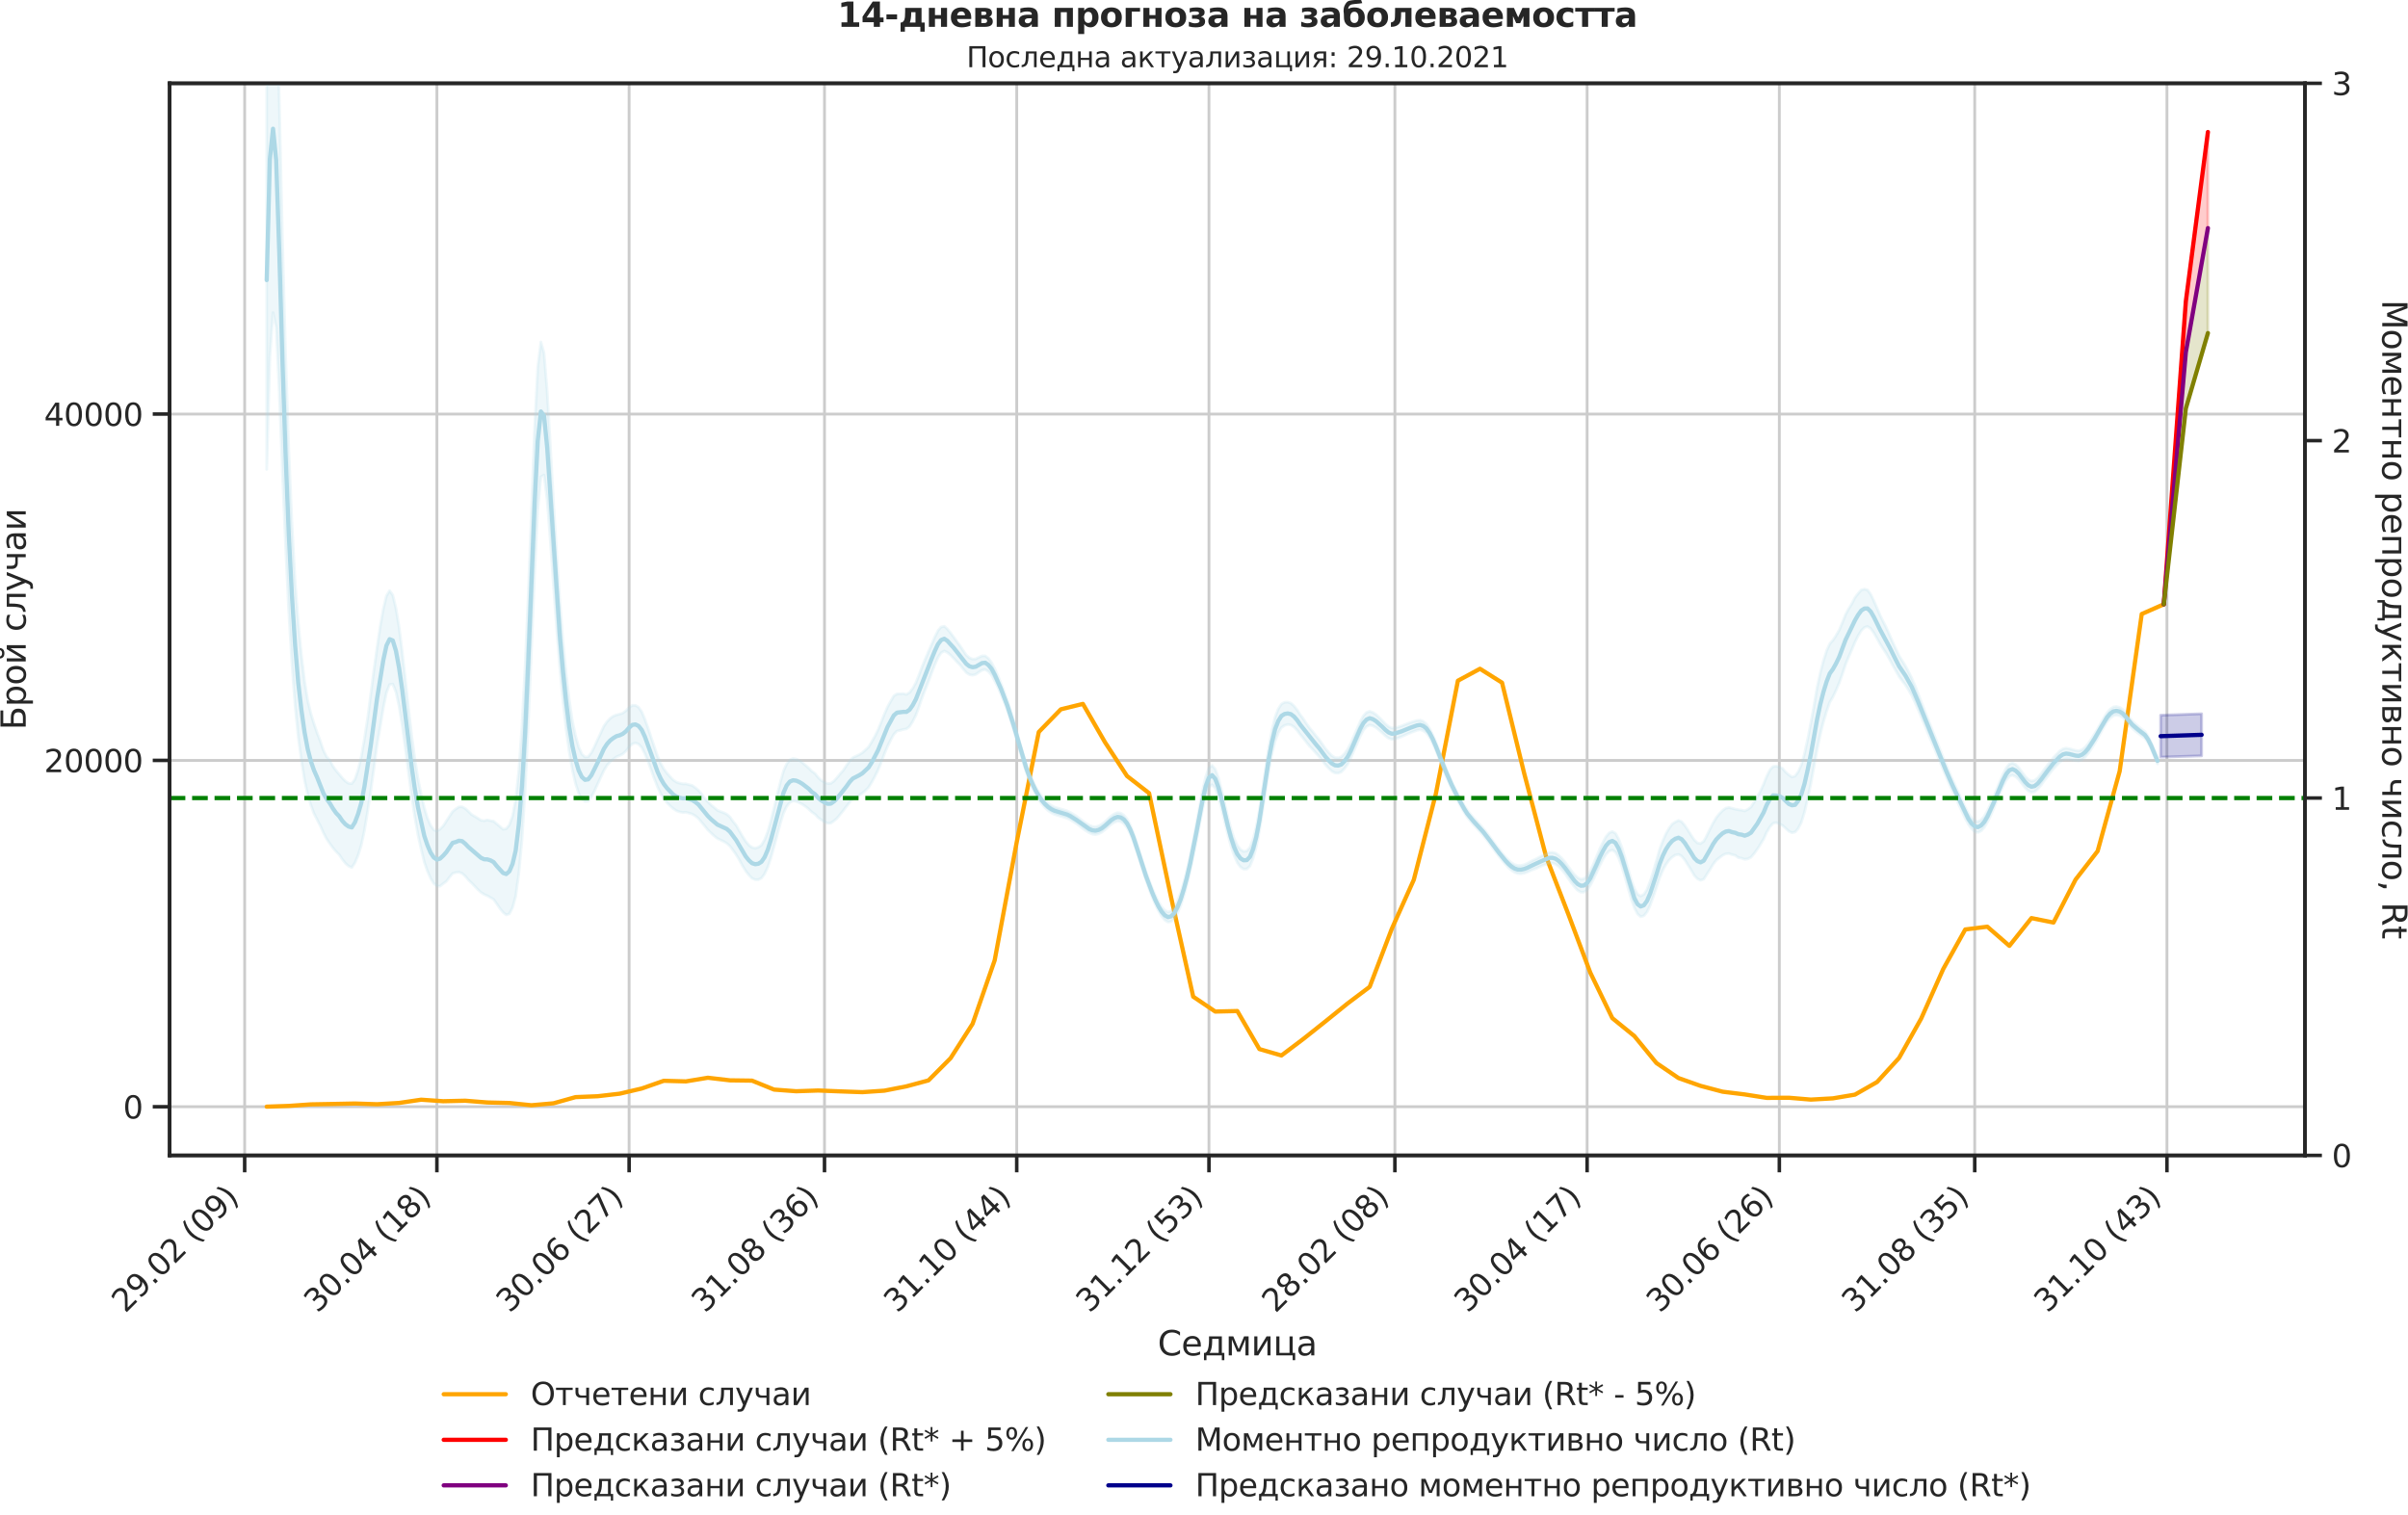 <?xml version="1.0" encoding="utf-8" standalone="no"?>
<!DOCTYPE svg PUBLIC "-//W3C//DTD SVG 1.1//EN"
  "http://www.w3.org/Graphics/SVG/1.1/DTD/svg11.dtd">
<svg height="536.801pt" version="1.1" viewBox="0 0 853.09 536.801" width="853.09pt" xmlns="http://www.w3.org/2000/svg" xmlns:xlink="http://www.w3.org/1999/xlink">
 <defs>
  <style type="text/css">*{stroke-linecap:butt;stroke-linejoin:round;}</style>
 </defs>
 <g id="figure_1">
  <g id="patch_1">
   <path d="M 0 536.801 
L 853.09 536.801 
L 853.09 0 
L 0 0 
z
" style="fill:none;"/>
  </g>
  <g id="axes_1">
   <g id="patch_2">
    <path d="M 60.108 409.355 
L 816.591 409.355 
L 816.591 29.51 
L 60.108 29.51 
z
" style="fill:none;"/>
   </g>
   <g id="matplotlib.axis_1">
    <g id="xtick_1">
     <g id="line2d_1">
      <path clip-path="url(#pd88b3cf3e4)" d="M 86.678 409.355 
L 86.678 29.51 
" style="fill:none;stroke:#cccccc;stroke-linecap:round;"/>
     </g>
     <g id="line2d_2">
      <defs>
       <path d="M 0 0 
L 0 6 
" id="m2dd28bb93a" style="stroke:#262626;stroke-width:1.25;"/>
      </defs>
      <g>
       <use style="fill:#262626;stroke:#262626;stroke-width:1.25;" x="86.678" xlink:href="#m2dd28bb93a" y="409.355"/>
      </g>
     </g>
     <g id="text_1">
      <!-- 29.02 (09) -->
      <g style="fill:#262626;" transform="translate(44.354 465.472)rotate(-45)scale(0.11 -0.11)">
       <defs>
        <path d="M 1228 531 
L 3431 531 
L 3431 0 
L 469 0 
L 469 531 
Q 828 903 1448 1529 
Q 2069 2156 2228 2338 
Q 2531 2678 2651 2914 
Q 2772 3150 2772 3378 
Q 2772 3750 2511 3984 
Q 2250 4219 1831 4219 
Q 1534 4219 1204 4116 
Q 875 4013 500 3803 
L 500 4441 
Q 881 4594 1212 4672 
Q 1544 4750 1819 4750 
Q 2544 4750 2975 4387 
Q 3406 4025 3406 3419 
Q 3406 3131 3298 2873 
Q 3191 2616 2906 2266 
Q 2828 2175 2409 1742 
Q 1991 1309 1228 531 
z
" id="DejaVuSans-32" transform="scale(0.016)"/>
        <path d="M 703 97 
L 703 672 
Q 941 559 1184 500 
Q 1428 441 1663 441 
Q 2288 441 2617 861 
Q 2947 1281 2994 2138 
Q 2813 1869 2534 1725 
Q 2256 1581 1919 1581 
Q 1219 1581 811 2004 
Q 403 2428 403 3163 
Q 403 3881 828 4315 
Q 1253 4750 1959 4750 
Q 2769 4750 3195 4129 
Q 3622 3509 3622 2328 
Q 3622 1225 3098 567 
Q 2575 -91 1691 -91 
Q 1453 -91 1209 -44 
Q 966 3 703 97 
z
M 1959 2075 
Q 2384 2075 2632 2365 
Q 2881 2656 2881 3163 
Q 2881 3666 2632 3958 
Q 2384 4250 1959 4250 
Q 1534 4250 1286 3958 
Q 1038 3666 1038 3163 
Q 1038 2656 1286 2365 
Q 1534 2075 1959 2075 
z
" id="DejaVuSans-39" transform="scale(0.016)"/>
        <path d="M 684 794 
L 1344 794 
L 1344 0 
L 684 0 
L 684 794 
z
" id="DejaVuSans-2e" transform="scale(0.016)"/>
        <path d="M 2034 4250 
Q 1547 4250 1301 3770 
Q 1056 3291 1056 2328 
Q 1056 1369 1301 889 
Q 1547 409 2034 409 
Q 2525 409 2770 889 
Q 3016 1369 3016 2328 
Q 3016 3291 2770 3770 
Q 2525 4250 2034 4250 
z
M 2034 4750 
Q 2819 4750 3233 4129 
Q 3647 3509 3647 2328 
Q 3647 1150 3233 529 
Q 2819 -91 2034 -91 
Q 1250 -91 836 529 
Q 422 1150 422 2328 
Q 422 3509 836 4129 
Q 1250 4750 2034 4750 
z
" id="DejaVuSans-30" transform="scale(0.016)"/>
        <path id="DejaVuSans-20" transform="scale(0.016)"/>
        <path d="M 1984 4856 
Q 1566 4138 1362 3434 
Q 1159 2731 1159 2009 
Q 1159 1288 1364 580 
Q 1569 -128 1984 -844 
L 1484 -844 
Q 1016 -109 783 600 
Q 550 1309 550 2009 
Q 550 2706 781 3412 
Q 1013 4119 1484 4856 
L 1984 4856 
z
" id="DejaVuSans-28" transform="scale(0.016)"/>
        <path d="M 513 4856 
L 1013 4856 
Q 1481 4119 1714 3412 
Q 1947 2706 1947 2009 
Q 1947 1309 1714 600 
Q 1481 -109 1013 -844 
L 513 -844 
Q 928 -128 1133 580 
Q 1338 1288 1338 2009 
Q 1338 2731 1133 3434 
Q 928 4138 513 4856 
z
" id="DejaVuSans-29" transform="scale(0.016)"/>
       </defs>
       <use xlink:href="#DejaVuSans-32"/>
       <use x="63.623" xlink:href="#DejaVuSans-39"/>
       <use x="127.246" xlink:href="#DejaVuSans-2e"/>
       <use x="159.033" xlink:href="#DejaVuSans-30"/>
       <use x="222.656" xlink:href="#DejaVuSans-32"/>
       <use x="286.279" xlink:href="#DejaVuSans-20"/>
       <use x="318.066" xlink:href="#DejaVuSans-28"/>
       <use x="357.08" xlink:href="#DejaVuSans-30"/>
       <use x="420.703" xlink:href="#DejaVuSans-39"/>
       <use x="484.326" xlink:href="#DejaVuSans-29"/>
      </g>
     </g>
    </g>
    <g id="xtick_2">
     <g id="line2d_3">
      <path clip-path="url(#pd88b3cf3e4)" d="M 154.78 409.355 
L 154.78 29.51 
" style="fill:none;stroke:#cccccc;stroke-linecap:round;"/>
     </g>
     <g id="line2d_4">
      <g>
       <use style="fill:#262626;stroke:#262626;stroke-width:1.25;" x="154.78" xlink:href="#m2dd28bb93a" y="409.355"/>
      </g>
     </g>
     <g id="text_2">
      <!-- 30.04 (18) -->
      <g style="fill:#262626;" transform="translate(112.455 465.472)rotate(-45)scale(0.11 -0.11)">
       <defs>
        <path d="M 2597 2516 
Q 3050 2419 3304 2112 
Q 3559 1806 3559 1356 
Q 3559 666 3084 287 
Q 2609 -91 1734 -91 
Q 1441 -91 1130 -33 
Q 819 25 488 141 
L 488 750 
Q 750 597 1062 519 
Q 1375 441 1716 441 
Q 2309 441 2620 675 
Q 2931 909 2931 1356 
Q 2931 1769 2642 2001 
Q 2353 2234 1838 2234 
L 1294 2234 
L 1294 2753 
L 1863 2753 
Q 2328 2753 2575 2939 
Q 2822 3125 2822 3475 
Q 2822 3834 2567 4026 
Q 2313 4219 1838 4219 
Q 1578 4219 1281 4162 
Q 984 4106 628 3988 
L 628 4550 
Q 988 4650 1302 4700 
Q 1616 4750 1894 4750 
Q 2613 4750 3031 4423 
Q 3450 4097 3450 3541 
Q 3450 3153 3228 2886 
Q 3006 2619 2597 2516 
z
" id="DejaVuSans-33" transform="scale(0.016)"/>
        <path d="M 2419 4116 
L 825 1625 
L 2419 1625 
L 2419 4116 
z
M 2253 4666 
L 3047 4666 
L 3047 1625 
L 3713 1625 
L 3713 1100 
L 3047 1100 
L 3047 0 
L 2419 0 
L 2419 1100 
L 313 1100 
L 313 1709 
L 2253 4666 
z
" id="DejaVuSans-34" transform="scale(0.016)"/>
        <path d="M 794 531 
L 1825 531 
L 1825 4091 
L 703 3866 
L 703 4441 
L 1819 4666 
L 2450 4666 
L 2450 531 
L 3481 531 
L 3481 0 
L 794 0 
L 794 531 
z
" id="DejaVuSans-31" transform="scale(0.016)"/>
        <path d="M 2034 2216 
Q 1584 2216 1326 1975 
Q 1069 1734 1069 1313 
Q 1069 891 1326 650 
Q 1584 409 2034 409 
Q 2484 409 2743 651 
Q 3003 894 3003 1313 
Q 3003 1734 2745 1975 
Q 2488 2216 2034 2216 
z
M 1403 2484 
Q 997 2584 770 2862 
Q 544 3141 544 3541 
Q 544 4100 942 4425 
Q 1341 4750 2034 4750 
Q 2731 4750 3128 4425 
Q 3525 4100 3525 3541 
Q 3525 3141 3298 2862 
Q 3072 2584 2669 2484 
Q 3125 2378 3379 2068 
Q 3634 1759 3634 1313 
Q 3634 634 3220 271 
Q 2806 -91 2034 -91 
Q 1263 -91 848 271 
Q 434 634 434 1313 
Q 434 1759 690 2068 
Q 947 2378 1403 2484 
z
M 1172 3481 
Q 1172 3119 1398 2916 
Q 1625 2713 2034 2713 
Q 2441 2713 2670 2916 
Q 2900 3119 2900 3481 
Q 2900 3844 2670 4047 
Q 2441 4250 2034 4250 
Q 1625 4250 1398 4047 
Q 1172 3844 1172 3481 
z
" id="DejaVuSans-38" transform="scale(0.016)"/>
       </defs>
       <use xlink:href="#DejaVuSans-33"/>
       <use x="63.623" xlink:href="#DejaVuSans-30"/>
       <use x="127.246" xlink:href="#DejaVuSans-2e"/>
       <use x="159.033" xlink:href="#DejaVuSans-30"/>
       <use x="222.656" xlink:href="#DejaVuSans-34"/>
       <use x="286.279" xlink:href="#DejaVuSans-20"/>
       <use x="318.066" xlink:href="#DejaVuSans-28"/>
       <use x="357.08" xlink:href="#DejaVuSans-31"/>
       <use x="420.703" xlink:href="#DejaVuSans-38"/>
       <use x="484.326" xlink:href="#DejaVuSans-29"/>
      </g>
     </g>
    </g>
    <g id="xtick_3">
     <g id="line2d_5">
      <path clip-path="url(#pd88b3cf3e4)" d="M 222.881 409.355 
L 222.881 29.51 
" style="fill:none;stroke:#cccccc;stroke-linecap:round;"/>
     </g>
     <g id="line2d_6">
      <g>
       <use style="fill:#262626;stroke:#262626;stroke-width:1.25;" x="222.881" xlink:href="#m2dd28bb93a" y="409.355"/>
      </g>
     </g>
     <g id="text_3">
      <!-- 30.06 (27) -->
      <g style="fill:#262626;" transform="translate(180.557 465.472)rotate(-45)scale(0.11 -0.11)">
       <defs>
        <path d="M 2113 2584 
Q 1688 2584 1439 2293 
Q 1191 2003 1191 1497 
Q 1191 994 1439 701 
Q 1688 409 2113 409 
Q 2538 409 2786 701 
Q 3034 994 3034 1497 
Q 3034 2003 2786 2293 
Q 2538 2584 2113 2584 
z
M 3366 4563 
L 3366 3988 
Q 3128 4100 2886 4159 
Q 2644 4219 2406 4219 
Q 1781 4219 1451 3797 
Q 1122 3375 1075 2522 
Q 1259 2794 1537 2939 
Q 1816 3084 2150 3084 
Q 2853 3084 3261 2657 
Q 3669 2231 3669 1497 
Q 3669 778 3244 343 
Q 2819 -91 2113 -91 
Q 1303 -91 875 529 
Q 447 1150 447 2328 
Q 447 3434 972 4092 
Q 1497 4750 2381 4750 
Q 2619 4750 2861 4703 
Q 3103 4656 3366 4563 
z
" id="DejaVuSans-36" transform="scale(0.016)"/>
        <path d="M 525 4666 
L 3525 4666 
L 3525 4397 
L 1831 0 
L 1172 0 
L 2766 4134 
L 525 4134 
L 525 4666 
z
" id="DejaVuSans-37" transform="scale(0.016)"/>
       </defs>
       <use xlink:href="#DejaVuSans-33"/>
       <use x="63.623" xlink:href="#DejaVuSans-30"/>
       <use x="127.246" xlink:href="#DejaVuSans-2e"/>
       <use x="159.033" xlink:href="#DejaVuSans-30"/>
       <use x="222.656" xlink:href="#DejaVuSans-36"/>
       <use x="286.279" xlink:href="#DejaVuSans-20"/>
       <use x="318.066" xlink:href="#DejaVuSans-28"/>
       <use x="357.08" xlink:href="#DejaVuSans-32"/>
       <use x="420.703" xlink:href="#DejaVuSans-37"/>
       <use x="484.326" xlink:href="#DejaVuSans-29"/>
      </g>
     </g>
    </g>
    <g id="xtick_4">
     <g id="line2d_7">
      <path clip-path="url(#pd88b3cf3e4)" d="M 292.099 409.355 
L 292.099 29.51 
" style="fill:none;stroke:#cccccc;stroke-linecap:round;"/>
     </g>
     <g id="line2d_8">
      <g>
       <use style="fill:#262626;stroke:#262626;stroke-width:1.25;" x="292.099" xlink:href="#m2dd28bb93a" y="409.355"/>
      </g>
     </g>
     <g id="text_4">
      <!-- 31.08 (36) -->
      <g style="fill:#262626;" transform="translate(249.775 465.472)rotate(-45)scale(0.11 -0.11)">
       <use xlink:href="#DejaVuSans-33"/>
       <use x="63.623" xlink:href="#DejaVuSans-31"/>
       <use x="127.246" xlink:href="#DejaVuSans-2e"/>
       <use x="159.033" xlink:href="#DejaVuSans-30"/>
       <use x="222.656" xlink:href="#DejaVuSans-38"/>
       <use x="286.279" xlink:href="#DejaVuSans-20"/>
       <use x="318.066" xlink:href="#DejaVuSans-28"/>
       <use x="357.08" xlink:href="#DejaVuSans-33"/>
       <use x="420.703" xlink:href="#DejaVuSans-36"/>
       <use x="484.326" xlink:href="#DejaVuSans-29"/>
      </g>
     </g>
    </g>
    <g id="xtick_5">
     <g id="line2d_9">
      <path clip-path="url(#pd88b3cf3e4)" d="M 360.2 409.355 
L 360.2 29.51 
" style="fill:none;stroke:#cccccc;stroke-linecap:round;"/>
     </g>
     <g id="line2d_10">
      <g>
       <use style="fill:#262626;stroke:#262626;stroke-width:1.25;" x="360.2" xlink:href="#m2dd28bb93a" y="409.355"/>
      </g>
     </g>
     <g id="text_5">
      <!-- 31.10 (44) -->
      <g style="fill:#262626;" transform="translate(317.876 465.472)rotate(-45)scale(0.11 -0.11)">
       <use xlink:href="#DejaVuSans-33"/>
       <use x="63.623" xlink:href="#DejaVuSans-31"/>
       <use x="127.246" xlink:href="#DejaVuSans-2e"/>
       <use x="159.033" xlink:href="#DejaVuSans-31"/>
       <use x="222.656" xlink:href="#DejaVuSans-30"/>
       <use x="286.279" xlink:href="#DejaVuSans-20"/>
       <use x="318.066" xlink:href="#DejaVuSans-28"/>
       <use x="357.08" xlink:href="#DejaVuSans-34"/>
       <use x="420.703" xlink:href="#DejaVuSans-34"/>
       <use x="484.326" xlink:href="#DejaVuSans-29"/>
      </g>
     </g>
    </g>
    <g id="xtick_6">
     <g id="line2d_11">
      <path clip-path="url(#pd88b3cf3e4)" d="M 428.302 409.355 
L 428.302 29.51 
" style="fill:none;stroke:#cccccc;stroke-linecap:round;"/>
     </g>
     <g id="line2d_12">
      <g>
       <use style="fill:#262626;stroke:#262626;stroke-width:1.25;" x="428.302" xlink:href="#m2dd28bb93a" y="409.355"/>
      </g>
     </g>
     <g id="text_6">
      <!-- 31.12 (53) -->
      <g style="fill:#262626;" transform="translate(385.977 465.472)rotate(-45)scale(0.11 -0.11)">
       <defs>
        <path d="M 691 4666 
L 3169 4666 
L 3169 4134 
L 1269 4134 
L 1269 2991 
Q 1406 3038 1543 3061 
Q 1681 3084 1819 3084 
Q 2600 3084 3056 2656 
Q 3513 2228 3513 1497 
Q 3513 744 3044 326 
Q 2575 -91 1722 -91 
Q 1428 -91 1123 -41 
Q 819 9 494 109 
L 494 744 
Q 775 591 1075 516 
Q 1375 441 1709 441 
Q 2250 441 2565 725 
Q 2881 1009 2881 1497 
Q 2881 1984 2565 2268 
Q 2250 2553 1709 2553 
Q 1456 2553 1204 2497 
Q 953 2441 691 2322 
L 691 4666 
z
" id="DejaVuSans-35" transform="scale(0.016)"/>
       </defs>
       <use xlink:href="#DejaVuSans-33"/>
       <use x="63.623" xlink:href="#DejaVuSans-31"/>
       <use x="127.246" xlink:href="#DejaVuSans-2e"/>
       <use x="159.033" xlink:href="#DejaVuSans-31"/>
       <use x="222.656" xlink:href="#DejaVuSans-32"/>
       <use x="286.279" xlink:href="#DejaVuSans-20"/>
       <use x="318.066" xlink:href="#DejaVuSans-28"/>
       <use x="357.08" xlink:href="#DejaVuSans-35"/>
       <use x="420.703" xlink:href="#DejaVuSans-33"/>
       <use x="484.326" xlink:href="#DejaVuSans-29"/>
      </g>
     </g>
    </g>
    <g id="xtick_7">
     <g id="line2d_13">
      <path clip-path="url(#pd88b3cf3e4)" d="M 494.17 409.355 
L 494.17 29.51 
" style="fill:none;stroke:#cccccc;stroke-linecap:round;"/>
     </g>
     <g id="line2d_14">
      <g>
       <use style="fill:#262626;stroke:#262626;stroke-width:1.25;" x="494.17" xlink:href="#m2dd28bb93a" y="409.355"/>
      </g>
     </g>
     <g id="text_7">
      <!-- 28.02 (08) -->
      <g style="fill:#262626;" transform="translate(451.846 465.472)rotate(-45)scale(0.11 -0.11)">
       <use xlink:href="#DejaVuSans-32"/>
       <use x="63.623" xlink:href="#DejaVuSans-38"/>
       <use x="127.246" xlink:href="#DejaVuSans-2e"/>
       <use x="159.033" xlink:href="#DejaVuSans-30"/>
       <use x="222.656" xlink:href="#DejaVuSans-32"/>
       <use x="286.279" xlink:href="#DejaVuSans-20"/>
       <use x="318.066" xlink:href="#DejaVuSans-28"/>
       <use x="357.08" xlink:href="#DejaVuSans-30"/>
       <use x="420.703" xlink:href="#DejaVuSans-38"/>
       <use x="484.326" xlink:href="#DejaVuSans-29"/>
      </g>
     </g>
    </g>
    <g id="xtick_8">
     <g id="line2d_15">
      <path clip-path="url(#pd88b3cf3e4)" d="M 562.271 409.355 
L 562.271 29.51 
" style="fill:none;stroke:#cccccc;stroke-linecap:round;"/>
     </g>
     <g id="line2d_16">
      <g>
       <use style="fill:#262626;stroke:#262626;stroke-width:1.25;" x="562.271" xlink:href="#m2dd28bb93a" y="409.355"/>
      </g>
     </g>
     <g id="text_8">
      <!-- 30.04 (17) -->
      <g style="fill:#262626;" transform="translate(519.947 465.472)rotate(-45)scale(0.11 -0.11)">
       <use xlink:href="#DejaVuSans-33"/>
       <use x="63.623" xlink:href="#DejaVuSans-30"/>
       <use x="127.246" xlink:href="#DejaVuSans-2e"/>
       <use x="159.033" xlink:href="#DejaVuSans-30"/>
       <use x="222.656" xlink:href="#DejaVuSans-34"/>
       <use x="286.279" xlink:href="#DejaVuSans-20"/>
       <use x="318.066" xlink:href="#DejaVuSans-28"/>
       <use x="357.08" xlink:href="#DejaVuSans-31"/>
       <use x="420.703" xlink:href="#DejaVuSans-37"/>
       <use x="484.326" xlink:href="#DejaVuSans-29"/>
      </g>
     </g>
    </g>
    <g id="xtick_9">
     <g id="line2d_17">
      <path clip-path="url(#pd88b3cf3e4)" d="M 630.373 409.355 
L 630.373 29.51 
" style="fill:none;stroke:#cccccc;stroke-linecap:round;"/>
     </g>
     <g id="line2d_18">
      <g>
       <use style="fill:#262626;stroke:#262626;stroke-width:1.25;" x="630.373" xlink:href="#m2dd28bb93a" y="409.355"/>
      </g>
     </g>
     <g id="text_9">
      <!-- 30.06 (26) -->
      <g style="fill:#262626;" transform="translate(588.049 465.472)rotate(-45)scale(0.11 -0.11)">
       <use xlink:href="#DejaVuSans-33"/>
       <use x="63.623" xlink:href="#DejaVuSans-30"/>
       <use x="127.246" xlink:href="#DejaVuSans-2e"/>
       <use x="159.033" xlink:href="#DejaVuSans-30"/>
       <use x="222.656" xlink:href="#DejaVuSans-36"/>
       <use x="286.279" xlink:href="#DejaVuSans-20"/>
       <use x="318.066" xlink:href="#DejaVuSans-28"/>
       <use x="357.08" xlink:href="#DejaVuSans-32"/>
       <use x="420.703" xlink:href="#DejaVuSans-36"/>
       <use x="484.326" xlink:href="#DejaVuSans-29"/>
      </g>
     </g>
    </g>
    <g id="xtick_10">
     <g id="line2d_19">
      <path clip-path="url(#pd88b3cf3e4)" d="M 699.591 409.355 
L 699.591 29.51 
" style="fill:none;stroke:#cccccc;stroke-linecap:round;"/>
     </g>
     <g id="line2d_20">
      <g>
       <use style="fill:#262626;stroke:#262626;stroke-width:1.25;" x="699.591" xlink:href="#m2dd28bb93a" y="409.355"/>
      </g>
     </g>
     <g id="text_10">
      <!-- 31.08 (35) -->
      <g style="fill:#262626;" transform="translate(657.266 465.472)rotate(-45)scale(0.11 -0.11)">
       <use xlink:href="#DejaVuSans-33"/>
       <use x="63.623" xlink:href="#DejaVuSans-31"/>
       <use x="127.246" xlink:href="#DejaVuSans-2e"/>
       <use x="159.033" xlink:href="#DejaVuSans-30"/>
       <use x="222.656" xlink:href="#DejaVuSans-38"/>
       <use x="286.279" xlink:href="#DejaVuSans-20"/>
       <use x="318.066" xlink:href="#DejaVuSans-28"/>
       <use x="357.08" xlink:href="#DejaVuSans-33"/>
       <use x="420.703" xlink:href="#DejaVuSans-35"/>
       <use x="484.326" xlink:href="#DejaVuSans-29"/>
      </g>
     </g>
    </g>
    <g id="xtick_11">
     <g id="line2d_21">
      <path clip-path="url(#pd88b3cf3e4)" d="M 767.692 409.355 
L 767.692 29.51 
" style="fill:none;stroke:#cccccc;stroke-linecap:round;"/>
     </g>
     <g id="line2d_22">
      <g>
       <use style="fill:#262626;stroke:#262626;stroke-width:1.25;" x="767.692" xlink:href="#m2dd28bb93a" y="409.355"/>
      </g>
     </g>
     <g id="text_11">
      <!-- 31.10 (43) -->
      <g style="fill:#262626;" transform="translate(725.368 465.472)rotate(-45)scale(0.11 -0.11)">
       <use xlink:href="#DejaVuSans-33"/>
       <use x="63.623" xlink:href="#DejaVuSans-31"/>
       <use x="127.246" xlink:href="#DejaVuSans-2e"/>
       <use x="159.033" xlink:href="#DejaVuSans-31"/>
       <use x="222.656" xlink:href="#DejaVuSans-30"/>
       <use x="286.279" xlink:href="#DejaVuSans-20"/>
       <use x="318.066" xlink:href="#DejaVuSans-28"/>
       <use x="357.08" xlink:href="#DejaVuSans-34"/>
       <use x="420.703" xlink:href="#DejaVuSans-33"/>
       <use x="484.326" xlink:href="#DejaVuSans-29"/>
      </g>
     </g>
    </g>
    <g id="text_12">
     <!-- Седмица -->
     <g style="fill:#262626;" transform="translate(410.133 480.208)scale(0.12 -0.12)">
      <defs>
       <path d="M 4122 4306 
L 4122 3641 
Q 3803 3938 3442 4084 
Q 3081 4231 2675 4231 
Q 1875 4231 1450 3742 
Q 1025 3253 1025 2328 
Q 1025 1406 1450 917 
Q 1875 428 2675 428 
Q 3081 428 3442 575 
Q 3803 722 4122 1019 
L 4122 359 
Q 3791 134 3420 21 
Q 3050 -91 2638 -91 
Q 1578 -91 968 557 
Q 359 1206 359 2328 
Q 359 3453 968 4101 
Q 1578 4750 2638 4750 
Q 3056 4750 3426 4639 
Q 3797 4528 4122 4306 
z
" id="DejaVuSans-421" transform="scale(0.016)"/>
       <path d="M 3597 1894 
L 3597 1613 
L 953 1613 
Q 991 1019 1311 708 
Q 1631 397 2203 397 
Q 2534 397 2845 478 
Q 3156 559 3463 722 
L 3463 178 
Q 3153 47 2828 -22 
Q 2503 -91 2169 -91 
Q 1331 -91 842 396 
Q 353 884 353 1716 
Q 353 2575 817 3079 
Q 1281 3584 2069 3584 
Q 2775 3584 3186 3129 
Q 3597 2675 3597 1894 
z
M 3022 2063 
Q 3016 2534 2758 2815 
Q 2500 3097 2075 3097 
Q 1594 3097 1305 2825 
Q 1016 2553 972 2059 
L 3022 2063 
z
" id="DejaVuSans-435" transform="scale(0.016)"/>
       <path d="M 1384 459 
L 3053 459 
L 3053 3041 
L 1844 3041 
L 1844 2603 
Q 1844 1316 1475 628 
L 1384 459 
z
M 550 459 
Q 834 584 959 850 
Q 1266 1509 1266 2838 
L 1266 3500 
L 3631 3500 
L 3631 459 
L 4091 459 
L 4091 -884 
L 3631 -884 
L 3631 0 
L 794 0 
L 794 -884 
L 334 -884 
L 334 459 
L 550 459 
z
" id="DejaVuSans-434" transform="scale(0.016)"/>
       <path d="M 581 3500 
L 1422 3500 
L 2416 1156 
L 3413 3500 
L 4247 3500 
L 4247 0 
L 3669 0 
L 3669 2950 
L 2703 672 
L 2128 672 
L 1159 2950 
L 1159 0 
L 581 0 
L 581 3500 
z
" id="DejaVuSans-43c" transform="scale(0.016)"/>
       <path d="M 3578 3500 
L 3578 0 
L 3006 0 
L 3006 2809 
L 1319 0 
L 581 0 
L 581 3500 
L 1153 3500 
L 1153 697 
L 2838 3500 
L 3578 3500 
z
" id="DejaVuSans-438" transform="scale(0.016)"/>
       <path d="M 3603 0 
L 581 0 
L 581 3500 
L 1159 3500 
L 1159 459 
L 3025 459 
L 3025 3500 
L 3603 3500 
L 3603 459 
L 4063 459 
L 4063 -884 
L 3603 -884 
L 3603 0 
z
" id="DejaVuSans-446" transform="scale(0.016)"/>
       <path d="M 2194 1759 
Q 1497 1759 1228 1600 
Q 959 1441 959 1056 
Q 959 750 1161 570 
Q 1363 391 1709 391 
Q 2188 391 2477 730 
Q 2766 1069 2766 1631 
L 2766 1759 
L 2194 1759 
z
M 3341 1997 
L 3341 0 
L 2766 0 
L 2766 531 
Q 2569 213 2275 61 
Q 1981 -91 1556 -91 
Q 1019 -91 701 211 
Q 384 513 384 1019 
Q 384 1609 779 1909 
Q 1175 2209 1959 2209 
L 2766 2209 
L 2766 2266 
Q 2766 2663 2505 2880 
Q 2244 3097 1772 3097 
Q 1472 3097 1187 3025 
Q 903 2953 641 2809 
L 641 3341 
Q 956 3463 1253 3523 
Q 1550 3584 1831 3584 
Q 2591 3584 2966 3190 
Q 3341 2797 3341 1997 
z
" id="DejaVuSans-430" transform="scale(0.016)"/>
      </defs>
      <use xlink:href="#DejaVuSans-421"/>
      <use x="69.824" xlink:href="#DejaVuSans-435"/>
      <use x="131.348" xlink:href="#DejaVuSans-434"/>
      <use x="200.488" xlink:href="#DejaVuSans-43c"/>
      <use x="275.928" xlink:href="#DejaVuSans-438"/>
      <use x="340.918" xlink:href="#DejaVuSans-446"/>
      <use x="408.984" xlink:href="#DejaVuSans-430"/>
     </g>
    </g>
   </g>
   <g id="matplotlib.axis_2">
    <g id="ytick_1">
     <g id="line2d_23">
      <path clip-path="url(#pd88b3cf3e4)" d="M 60.108 392.114 
L 816.591 392.114 
" style="fill:none;stroke:#cccccc;stroke-linecap:round;"/>
     </g>
     <g id="line2d_24">
      <defs>
       <path d="M 0 0 
L -6 0 
" id="mf188494d5c" style="stroke:#262626;stroke-width:1.25;"/>
      </defs>
      <g>
       <use style="fill:#262626;stroke:#262626;stroke-width:1.25;" x="60.108" xlink:href="#mf188494d5c" y="392.114"/>
      </g>
     </g>
     <g id="text_13">
      <!-- 0 -->
      <g style="fill:#262626;" transform="translate(43.609 396.293)scale(0.11 -0.11)">
       <use xlink:href="#DejaVuSans-30"/>
      </g>
     </g>
    </g>
    <g id="ytick_2">
     <g id="line2d_25">
      <path clip-path="url(#pd88b3cf3e4)" d="M 60.108 269.408 
L 816.591 269.408 
" style="fill:none;stroke:#cccccc;stroke-linecap:round;"/>
     </g>
     <g id="line2d_26">
      <g>
       <use style="fill:#262626;stroke:#262626;stroke-width:1.25;" x="60.108" xlink:href="#mf188494d5c" y="269.408"/>
      </g>
     </g>
     <g id="text_14">
      <!-- 20000 -->
      <g style="fill:#262626;" transform="translate(15.614 273.587)scale(0.11 -0.11)">
       <use xlink:href="#DejaVuSans-32"/>
       <use x="63.623" xlink:href="#DejaVuSans-30"/>
       <use x="127.246" xlink:href="#DejaVuSans-30"/>
       <use x="190.869" xlink:href="#DejaVuSans-30"/>
       <use x="254.492" xlink:href="#DejaVuSans-30"/>
      </g>
     </g>
    </g>
    <g id="ytick_3">
     <g id="line2d_27">
      <path clip-path="url(#pd88b3cf3e4)" d="M 60.108 146.702 
L 816.591 146.702 
" style="fill:none;stroke:#cccccc;stroke-linecap:round;"/>
     </g>
     <g id="line2d_28">
      <g>
       <use style="fill:#262626;stroke:#262626;stroke-width:1.25;" x="60.108" xlink:href="#mf188494d5c" y="146.702"/>
      </g>
     </g>
     <g id="text_15">
      <!-- 40000 -->
      <g style="fill:#262626;" transform="translate(15.614 150.881)scale(0.11 -0.11)">
       <use xlink:href="#DejaVuSans-34"/>
       <use x="63.623" xlink:href="#DejaVuSans-30"/>
       <use x="127.246" xlink:href="#DejaVuSans-30"/>
       <use x="190.869" xlink:href="#DejaVuSans-30"/>
       <use x="254.492" xlink:href="#DejaVuSans-30"/>
      </g>
     </g>
    </g>
    <g id="text_16">
     <!-- Брой случаи -->
     <g style="fill:#262626;" transform="translate(9.118 258.642)rotate(-90)scale(0.12 -0.12)">
      <defs>
       <path d="M 3272 1372 
Q 3272 1806 3026 2017 
Q 2781 2228 2272 2228 
L 1259 2228 
L 1259 519 
L 2272 519 
Q 2781 519 3026 730 
Q 3272 941 3272 1372 
z
M 3609 4666 
L 3609 4147 
L 1259 4147 
L 1259 2747 
L 2303 2747 
Q 3088 2747 3513 2406 
Q 3938 2066 3938 1372 
Q 3938 681 3527 340 
Q 3116 0 2303 0 
L 628 0 
L 628 4666 
L 3609 4666 
z
" id="DejaVuSans-411" transform="scale(0.016)"/>
       <path d="M 1159 525 
L 1159 -1331 
L 581 -1331 
L 581 3500 
L 1159 3500 
L 1159 2969 
Q 1341 3281 1617 3432 
Q 1894 3584 2278 3584 
Q 2916 3584 3314 3078 
Q 3713 2572 3713 1747 
Q 3713 922 3314 415 
Q 2916 -91 2278 -91 
Q 1894 -91 1617 61 
Q 1341 213 1159 525 
z
M 3116 1747 
Q 3116 2381 2855 2742 
Q 2594 3103 2138 3103 
Q 1681 3103 1420 2742 
Q 1159 2381 1159 1747 
Q 1159 1113 1420 752 
Q 1681 391 2138 391 
Q 2594 391 2855 752 
Q 3116 1113 3116 1747 
z
" id="DejaVuSans-440" transform="scale(0.016)"/>
       <path d="M 1959 3097 
Q 1497 3097 1228 2736 
Q 959 2375 959 1747 
Q 959 1119 1226 758 
Q 1494 397 1959 397 
Q 2419 397 2687 759 
Q 2956 1122 2956 1747 
Q 2956 2369 2687 2733 
Q 2419 3097 1959 3097 
z
M 1959 3584 
Q 2709 3584 3137 3096 
Q 3566 2609 3566 1747 
Q 3566 888 3137 398 
Q 2709 -91 1959 -91 
Q 1206 -91 779 398 
Q 353 888 353 1747 
Q 353 2609 779 3096 
Q 1206 3584 1959 3584 
z
" id="DejaVuSans-43e" transform="scale(0.016)"/>
       <path d="M 3578 3500 
L 3578 0 
L 3006 0 
L 3006 2809 
L 1319 0 
L 581 0 
L 581 3500 
L 1153 3500 
L 1153 697 
L 2838 3500 
L 3578 3500 
z
M 1102 4833 
L 1471 4833 
Q 1505 4599 1656 4481 
Q 1808 4364 2080 4364 
Q 2349 4364 2499 4480 
Q 2649 4596 2689 4833 
L 3058 4833 
Q 3027 4386 2780 4161 
Q 2533 3936 2080 3936 
Q 1627 3936 1380 4161 
Q 1133 4386 1102 4833 
z
" id="DejaVuSans-439" transform="scale(0.016)"/>
       <path d="M 3122 3366 
L 3122 2828 
Q 2878 2963 2633 3030 
Q 2388 3097 2138 3097 
Q 1578 3097 1268 2742 
Q 959 2388 959 1747 
Q 959 1106 1268 751 
Q 1578 397 2138 397 
Q 2388 397 2633 464 
Q 2878 531 3122 666 
L 3122 134 
Q 2881 22 2623 -34 
Q 2366 -91 2075 -91 
Q 1284 -91 818 406 
Q 353 903 353 1747 
Q 353 2603 823 3093 
Q 1294 3584 2113 3584 
Q 2378 3584 2631 3529 
Q 2884 3475 3122 3366 
z
" id="DejaVuSans-441" transform="scale(0.016)"/>
       <path d="M 238 0 
L 238 478 
Q 806 566 981 959 
Q 1194 1513 1194 2928 
L 1194 3500 
L 3559 3500 
L 3559 0 
L 2984 0 
L 2984 3041 
L 1769 3041 
L 1769 2694 
Q 1769 1344 1494 738 
Q 1200 91 238 0 
z
" id="DejaVuSans-43b" transform="scale(0.016)"/>
       <path d="M 2059 -325 
Q 1816 -950 1584 -1140 
Q 1353 -1331 966 -1331 
L 506 -1331 
L 506 -850 
L 844 -850 
Q 1081 -850 1212 -737 
Q 1344 -625 1503 -206 
L 1606 56 
L 191 3500 
L 800 3500 
L 1894 763 
L 2988 3500 
L 3597 3500 
L 2059 -325 
z
" id="DejaVuSans-443" transform="scale(0.016)"/>
       <path d="M 2625 0 
L 2625 1472 
L 1553 1472 
Q 1075 1472 756 1769 
Q 469 2038 469 2613 
L 469 3500 
L 1044 3500 
L 1044 2666 
Q 1044 2300 1206 2116 
Q 1372 1931 1697 1931 
L 2625 1931 
L 2625 3500 
L 3200 3500 
L 3200 0 
L 2625 0 
z
" id="DejaVuSans-447" transform="scale(0.016)"/>
      </defs>
      <use xlink:href="#DejaVuSans-411"/>
      <use x="68.604" xlink:href="#DejaVuSans-440"/>
      <use x="132.08" xlink:href="#DejaVuSans-43e"/>
      <use x="193.262" xlink:href="#DejaVuSans-439"/>
      <use x="258.252" xlink:href="#DejaVuSans-20"/>
      <use x="290.039" xlink:href="#DejaVuSans-441"/>
      <use x="345.02" xlink:href="#DejaVuSans-43b"/>
      <use x="408.936" xlink:href="#DejaVuSans-443"/>
      <use x="468.115" xlink:href="#DejaVuSans-447"/>
      <use x="527.197" xlink:href="#DejaVuSans-430"/>
      <use x="588.477" xlink:href="#DejaVuSans-438"/>
     </g>
    </g>
   </g>
   <g id="PolyCollection_1">
    <defs>
     <path d="M 766.576 -322.703 
L 766.576 -322.703 
L 774.39 -430.065 
L 782.205 -490.025 
L 782.205 -455.977 
L 782.205 -455.977 
L 774.39 -412.021 
L 766.576 -322.703 
z
" id="mdc9fa4b340" style="stroke:#ff0000;stroke-opacity:0.2;"/>
    </defs>
    <g clip-path="url(#pd88b3cf3e4)">
     <use style="fill:#ff0000;fill-opacity:0.2;stroke:#ff0000;stroke-opacity:0.2;" x="0" xlink:href="#mdc9fa4b340" y="536.801"/>
    </g>
   </g>
   <g id="PolyCollection_2">
    <defs>
     <path d="M 766.576 -322.703 
L 766.576 -322.703 
L 774.39 -412.021 
L 782.205 -455.977 
L 782.205 -418.793 
L 782.205 -418.793 
L 774.39 -392.094 
L 766.576 -322.703 
z
" id="m56a7010cac" style="stroke:#808000;stroke-opacity:0.2;"/>
    </defs>
    <g clip-path="url(#pd88b3cf3e4)">
     <use style="fill:#808000;fill-opacity:0.2;stroke:#808000;stroke-opacity:0.2;" x="0" xlink:href="#m56a7010cac" y="536.801"/>
    </g>
   </g>
   <g id="line2d_29">
    <path clip-path="url(#pd88b3cf3e4)" d="M 94.493 392.09 
L 102.308 391.826 
L 110.123 391.28 
L 117.938 391.139 
L 125.753 390.979 
L 133.568 391.231 
L 141.383 390.771 
L 149.197 389.623 
L 157.012 390.163 
L 164.827 389.985 
L 172.642 390.605 
L 180.457 390.789 
L 188.272 391.587 
L 196.087 390.899 
L 203.902 388.709 
L 211.717 388.396 
L 219.532 387.494 
L 227.347 385.66 
L 235.162 382.923 
L 242.976 383.138 
L 250.791 381.844 
L 258.606 382.764 
L 266.421 382.868 
L 274.236 386.04 
L 282.051 386.629 
L 289.866 386.365 
L 297.681 386.678 
L 305.496 386.954 
L 313.311 386.421 
L 321.126 384.887 
L 328.94 382.782 
L 336.755 374.929 
L 344.57 362.732 
L 352.385 340.246 
L 360.2 298.354 
L 368.015 259.34 
L 375.83 251.309 
L 383.645 249.394 
L 391.46 262.966 
L 399.275 274.948 
L 407.09 281.016 
L 414.905 318.018 
L 422.719 353.124 
L 430.534 358.394 
L 438.349 358.21 
L 446.164 371.684 
L 453.979 373.954 
L 461.794 368.051 
L 469.609 361.843 
L 477.424 355.523 
L 485.239 349.639 
L 493.054 329.123 
L 500.869 311.711 
L 508.683 281.267 
L 516.498 241.173 
L 524.313 236.952 
L 532.128 241.866 
L 539.943 273.874 
L 547.758 303.569 
L 555.573 323.785 
L 563.388 344.59 
L 571.203 360.732 
L 579.018 367.082 
L 586.833 376.629 
L 594.647 381.954 
L 602.462 384.721 
L 610.277 386.789 
L 618.092 387.752 
L 625.907 388.985 
L 633.722 388.93 
L 641.537 389.586 
L 649.352 389.145 
L 657.167 387.826 
L 664.982 383.371 
L 672.797 374.819 
L 680.612 360.892 
L 688.426 343.345 
L 696.241 329.307 
L 704.056 328.325 
L 711.871 335.117 
L 719.686 325.282 
L 727.501 326.853 
L 735.316 311.643 
L 743.131 301.557 
L 750.946 273.224 
L 758.761 217.54 
L 766.576 214.098 
" style="fill:none;stroke:#ffa500;stroke-linecap:round;stroke-width:1.5;"/>
   </g>
   <g id="line2d_30">
    <path clip-path="url(#pd88b3cf3e4)" d="M 766.576 214.098 
L 774.39 106.736 
L 782.205 46.776 
" style="fill:none;stroke:#ff0000;stroke-linecap:round;stroke-width:1.5;"/>
   </g>
   <g id="line2d_31">
    <path clip-path="url(#pd88b3cf3e4)" d="M 766.576 214.098 
L 774.39 124.78 
L 782.205 80.824 
" style="fill:none;stroke:#800080;stroke-linecap:round;stroke-width:1.5;"/>
   </g>
   <g id="line2d_32">
    <path clip-path="url(#pd88b3cf3e4)" d="M 766.576 214.098 
L 774.39 144.708 
L 782.205 118.008 
" style="fill:none;stroke:#808000;stroke-linecap:round;stroke-width:1.5;"/>
   </g>
   <g id="patch_3">
    <path d="M 60.108 409.355 
L 60.108 29.51 
" style="fill:none;stroke:#262626;stroke-linecap:square;stroke-linejoin:miter;stroke-width:1.25;"/>
   </g>
   <g id="patch_4">
    <path d="M 816.591 409.355 
L 816.591 29.51 
" style="fill:none;stroke:#262626;stroke-linecap:square;stroke-linejoin:miter;stroke-width:1.25;"/>
   </g>
   <g id="patch_5">
    <path d="M 60.108 409.355 
L 816.591 409.355 
" style="fill:none;stroke:#262626;stroke-linecap:square;stroke-linejoin:miter;stroke-width:1.25;"/>
   </g>
   <g id="patch_6">
    <path d="M 60.108 29.51 
L 816.591 29.51 
" style="fill:none;stroke:#262626;stroke-linecap:square;stroke-linejoin:miter;stroke-width:1.25;"/>
   </g>
   <g id="text_17">
    <!-- Последна актуализация: 29.10.2021 -->
    <g style="fill:#262626;" transform="translate(342.417 23.812)scale(0.1 -0.1)">
     <defs>
      <path d="M 4184 4666 
L 4184 0 
L 3553 0 
L 3553 4134 
L 1259 4134 
L 1259 0 
L 628 0 
L 628 4666 
L 4184 4666 
z
" id="DejaVuSans-41f" transform="scale(0.016)"/>
      <path d="M 581 3500 
L 1159 3500 
L 1159 2072 
L 3025 2072 
L 3025 3500 
L 3603 3500 
L 3603 0 
L 3025 0 
L 3025 1613 
L 1159 1613 
L 1159 0 
L 581 0 
L 581 3500 
z
" id="DejaVuSans-43d" transform="scale(0.016)"/>
      <path d="M 581 3500 
L 1153 3500 
L 1153 1856 
L 2775 3500 
L 3481 3500 
L 2144 2147 
L 3653 0 
L 3009 0 
L 1769 1766 
L 1153 1141 
L 1153 0 
L 581 0 
L 581 3500 
z
" id="DejaVuSans-43a" transform="scale(0.016)"/>
      <path d="M 188 3500 
L 3541 3500 
L 3541 3041 
L 2147 3041 
L 2147 0 
L 1581 0 
L 1581 3041 
L 188 3041 
L 188 3500 
z
" id="DejaVuSans-442" transform="scale(0.016)"/>
      <path d="M 2206 1888 
Q 2594 1813 2809 1584 
Q 3025 1356 3025 1019 
Q 3025 478 2622 193 
Q 2219 -91 1475 -91 
Q 1225 -91 961 -47 
Q 697 -3 416 84 
L 416 619 
Q 638 503 903 445 
Q 1169 388 1459 388 
Q 1931 388 2195 563 
Q 2459 738 2459 1019 
Q 2459 1294 2225 1461 
Q 1991 1628 1563 1628 
L 1100 1628 
L 1100 2103 
L 1584 2103 
Q 1947 2103 2158 2242 
Q 2369 2381 2369 2600 
Q 2369 2800 2151 2944 
Q 1934 3088 1563 3088 
Q 1341 3088 1089 3047 
Q 838 3006 534 2916 
L 534 3438 
Q 841 3513 1106 3550 
Q 1372 3588 1609 3588 
Q 2222 3588 2576 3342 
Q 2931 3097 2931 2656 
Q 2931 2366 2743 2164 
Q 2556 1963 2206 1888 
z
" id="DejaVuSans-437" transform="scale(0.016)"/>
      <path d="M 1181 2491 
Q 1181 2231 1381 2084 
Q 1581 1938 1953 1938 
L 2728 1938 
L 2728 3041 
L 1953 3041 
Q 1581 3041 1381 2897 
Q 1181 2753 1181 2491 
z
M 363 0 
L 1431 1534 
Q 1069 1616 828 1830 
Q 588 2044 588 2491 
Q 588 2997 923 3248 
Q 1259 3500 1938 3500 
L 3306 3500 
L 3306 0 
L 2728 0 
L 2728 1478 
L 2013 1478 
L 981 0 
L 363 0 
z
" id="DejaVuSans-44f" transform="scale(0.016)"/>
      <path d="M 750 794 
L 1409 794 
L 1409 0 
L 750 0 
L 750 794 
z
M 750 3309 
L 1409 3309 
L 1409 2516 
L 750 2516 
L 750 3309 
z
" id="DejaVuSans-3a" transform="scale(0.016)"/>
     </defs>
     <use xlink:href="#DejaVuSans-41f"/>
     <use x="75.195" xlink:href="#DejaVuSans-43e"/>
     <use x="136.377" xlink:href="#DejaVuSans-441"/>
     <use x="191.357" xlink:href="#DejaVuSans-43b"/>
     <use x="255.273" xlink:href="#DejaVuSans-435"/>
     <use x="316.797" xlink:href="#DejaVuSans-434"/>
     <use x="385.938" xlink:href="#DejaVuSans-43d"/>
     <use x="451.318" xlink:href="#DejaVuSans-430"/>
     <use x="512.598" xlink:href="#DejaVuSans-20"/>
     <use x="544.385" xlink:href="#DejaVuSans-430"/>
     <use x="605.664" xlink:href="#DejaVuSans-43a"/>
     <use x="666.064" xlink:href="#DejaVuSans-442"/>
     <use x="724.316" xlink:href="#DejaVuSans-443"/>
     <use x="783.496" xlink:href="#DejaVuSans-430"/>
     <use x="844.775" xlink:href="#DejaVuSans-43b"/>
     <use x="908.691" xlink:href="#DejaVuSans-438"/>
     <use x="973.682" xlink:href="#DejaVuSans-437"/>
     <use x="1026.855" xlink:href="#DejaVuSans-430"/>
     <use x="1088.135" xlink:href="#DejaVuSans-446"/>
     <use x="1156.201" xlink:href="#DejaVuSans-438"/>
     <use x="1221.191" xlink:href="#DejaVuSans-44f"/>
     <use x="1281.348" xlink:href="#DejaVuSans-3a"/>
     <use x="1315.039" xlink:href="#DejaVuSans-20"/>
     <use x="1346.826" xlink:href="#DejaVuSans-32"/>
     <use x="1410.449" xlink:href="#DejaVuSans-39"/>
     <use x="1474.072" xlink:href="#DejaVuSans-2e"/>
     <use x="1505.859" xlink:href="#DejaVuSans-31"/>
     <use x="1569.482" xlink:href="#DejaVuSans-30"/>
     <use x="1633.105" xlink:href="#DejaVuSans-2e"/>
     <use x="1664.893" xlink:href="#DejaVuSans-32"/>
     <use x="1728.516" xlink:href="#DejaVuSans-30"/>
     <use x="1792.139" xlink:href="#DejaVuSans-32"/>
     <use x="1855.762" xlink:href="#DejaVuSans-31"/>
    </g>
   </g>
   <g id="text_18">
    <!-- 14-дневна прогноза на заболеваемостта -->
    <g style="fill:#262626;" transform="translate(296.681 9.51)scale(0.12 -0.12)">
     <defs>
      <path d="M 750 831 
L 1813 831 
L 1813 3847 
L 722 3622 
L 722 4441 
L 1806 4666 
L 2950 4666 
L 2950 831 
L 4013 831 
L 4013 0 
L 750 0 
L 750 831 
z
" id="DejaVuSans-Bold-31" transform="scale(0.016)"/>
      <path d="M 2356 3675 
L 1038 1722 
L 2356 1722 
L 2356 3675 
z
M 2156 4666 
L 3494 4666 
L 3494 1722 
L 4159 1722 
L 4159 850 
L 3494 850 
L 3494 0 
L 2356 0 
L 2356 850 
L 288 850 
L 288 1881 
L 2156 4666 
z
" id="DejaVuSans-Bold-34" transform="scale(0.016)"/>
      <path d="M 347 2297 
L 2309 2297 
L 2309 1388 
L 347 1388 
L 347 2297 
z
" id="DejaVuSans-Bold-2d" transform="scale(0.016)"/>
      <path d="M 547 800 
Q 903 919 1053 1314 
Q 1203 1709 1203 2838 
L 1203 3500 
L 4228 3500 
L 4228 800 
L 4809 800 
L 4809 -884 
L 4009 -884 
L 4009 0 
L 1159 0 
L 1159 -884 
L 359 -884 
L 359 800 
L 547 800 
z
M 3109 2700 
L 2322 2700 
L 2322 2603 
Q 2322 1456 2063 800 
L 3109 800 
L 3109 2700 
z
" id="DejaVuSans-Bold-434" transform="scale(0.016)"/>
      <path d="M 538 3500 
L 1656 3500 
L 1656 2169 
L 2766 2169 
L 2766 3500 
L 3884 3500 
L 3884 0 
L 2766 0 
L 2766 1478 
L 1656 1478 
L 1656 0 
L 538 0 
L 538 3500 
z
" id="DejaVuSans-Bold-43d" transform="scale(0.016)"/>
      <path d="M 4031 1759 
L 4031 1441 
L 1416 1441 
Q 1456 1047 1700 850 
Q 1944 653 2381 653 
Q 2734 653 3104 758 
Q 3475 863 3866 1075 
L 3866 213 
Q 3469 63 3072 -14 
Q 2675 -91 2278 -91 
Q 1328 -91 801 392 
Q 275 875 275 1747 
Q 275 2603 792 3093 
Q 1309 3584 2216 3584 
Q 3041 3584 3536 3087 
Q 4031 2591 4031 1759 
z
M 2881 2131 
Q 2881 2450 2695 2645 
Q 2509 2841 2209 2841 
Q 1884 2841 1681 2658 
Q 1478 2475 1428 2131 
L 2881 2131 
z
" id="DejaVuSans-Bold-435" transform="scale(0.016)"/>
      <path d="M 2184 2181 
Q 2378 2181 2478 2261 
Q 2578 2341 2578 2497 
Q 2578 2653 2478 2731 
Q 2378 2809 2184 2809 
L 1656 2809 
L 1656 2181 
L 2184 2181 
z
M 2222 700 
Q 2469 700 2594 798 
Q 2719 897 2719 1094 
Q 2719 1288 2594 1384 
Q 2469 1481 2222 1481 
L 1656 1481 
L 1656 700 
L 2222 700 
z
M 538 3500 
L 2141 3500 
Q 2919 3500 3267 3279 
Q 3616 3059 3616 2575 
Q 3616 2319 3487 2139 
Q 3359 1959 3119 1872 
Q 3428 1788 3598 1561 
Q 3769 1334 3769 1003 
Q 3769 497 3403 248 
Q 3038 0 2294 0 
L 538 0 
L 538 3500 
z
" id="DejaVuSans-Bold-432" transform="scale(0.016)"/>
      <path d="M 2106 1575 
Q 1756 1575 1579 1456 
Q 1403 1338 1403 1106 
Q 1403 894 1545 773 
Q 1688 653 1941 653 
Q 2256 653 2472 879 
Q 2688 1106 2688 1447 
L 2688 1575 
L 2106 1575 
z
M 3816 1997 
L 3816 0 
L 2688 0 
L 2688 519 
Q 2463 200 2181 54 
Q 1900 -91 1497 -91 
Q 953 -91 614 226 
Q 275 544 275 1050 
Q 275 1666 698 1953 
Q 1122 2241 2028 2241 
L 2688 2241 
L 2688 2328 
Q 2688 2594 2478 2717 
Q 2269 2841 1825 2841 
Q 1466 2841 1156 2769 
Q 847 2697 581 2553 
L 581 3406 
Q 941 3494 1303 3539 
Q 1666 3584 2028 3584 
Q 2975 3584 3395 3211 
Q 3816 2838 3816 1997 
z
" id="DejaVuSans-Bold-430" transform="scale(0.016)"/>
      <path id="DejaVuSans-Bold-20" transform="scale(0.016)"/>
      <path d="M 3884 3500 
L 3884 0 
L 2766 0 
L 2766 2700 
L 1656 2700 
L 1656 0 
L 538 0 
L 538 3500 
L 3884 3500 
z
" id="DejaVuSans-Bold-43f" transform="scale(0.016)"/>
      <path d="M 1656 506 
L 1656 -1331 
L 538 -1331 
L 538 3500 
L 1656 3500 
L 1656 2988 
Q 1888 3294 2169 3439 
Q 2450 3584 2816 3584 
Q 3463 3584 3878 3070 
Q 4294 2556 4294 1747 
Q 4294 938 3878 423 
Q 3463 -91 2816 -91 
Q 2450 -91 2169 54 
Q 1888 200 1656 506 
z
M 2400 2772 
Q 2041 2772 1848 2508 
Q 1656 2244 1656 1747 
Q 1656 1250 1848 986 
Q 2041 722 2400 722 
Q 2759 722 2948 984 
Q 3138 1247 3138 1747 
Q 3138 2247 2948 2509 
Q 2759 2772 2400 2772 
z
" id="DejaVuSans-Bold-440" transform="scale(0.016)"/>
      <path d="M 2203 2784 
Q 1831 2784 1636 2517 
Q 1441 2250 1441 1747 
Q 1441 1244 1636 976 
Q 1831 709 2203 709 
Q 2569 709 2762 976 
Q 2956 1244 2956 1747 
Q 2956 2250 2762 2517 
Q 2569 2784 2203 2784 
z
M 2203 3584 
Q 3106 3584 3614 3096 
Q 4122 2609 4122 1747 
Q 4122 884 3614 396 
Q 3106 -91 2203 -91 
Q 1297 -91 786 396 
Q 275 884 275 1747 
Q 275 2609 786 3096 
Q 1297 3584 2203 3584 
z
" id="DejaVuSans-Bold-43e" transform="scale(0.016)"/>
      <path d="M 538 0 
L 538 3500 
L 3191 3500 
L 3191 2809 
L 1656 2809 
L 1656 0 
L 538 0 
z
" id="DejaVuSans-Bold-433" transform="scale(0.016)"/>
      <path d="M 900 2181 
L 1413 2181 
Q 1872 2181 2039 2281 
Q 2206 2381 2206 2519 
Q 2206 2841 1469 2841 
Q 853 2841 472 2625 
L 472 3434 
Q 1041 3584 1713 3584 
Q 2500 3584 2862 3361 
Q 3225 3138 3225 2666 
Q 3225 2047 2541 1888 
Q 3313 1697 3313 994 
Q 3313 453 2888 181 
Q 2463 -91 1553 -91 
Q 875 -91 313 84 
L 313 947 
Q 1013 653 1428 653 
Q 1884 653 2089 776 
Q 2294 900 2294 1056 
Q 2294 1491 1394 1491 
L 900 1491 
L 900 2181 
z
" id="DejaVuSans-Bold-437" transform="scale(0.016)"/>
      <path d="M 344 1941 
L 322 2463 
Q 275 2672 275 2881 
Q 275 3494 456 3894 
Q 791 4631 1238 4781 
Q 1606 4909 3141 5031 
Q 3297 5044 3475 5072 
L 3725 4378 
Q 3488 4316 2269 4209 
Q 1734 4163 1516 4013 
Q 1153 3766 1125 3300 
Q 1584 3584 2275 3584 
Q 3178 3584 3686 3096 
Q 4194 2609 4194 1747 
Q 4194 884 3687 396 
Q 3181 -91 2275 -91 
Q 1369 -91 858 396 
Q 347 884 347 1747 
Q 347 1866 344 1941 
z
M 2272 2784 
Q 1903 2784 1708 2517 
Q 1513 2250 1513 1747 
Q 1513 1244 1708 976 
Q 1903 709 2272 709 
Q 2641 709 2834 976 
Q 3028 1244 3028 1747 
Q 3028 2250 2834 2517 
Q 2641 2784 2272 2784 
z
" id="DejaVuSans-Bold-431" transform="scale(0.016)"/>
      <path d="M 353 0 
L 353 800 
Q 906 913 1031 1278 
Q 1125 1556 1125 2928 
L 1125 3500 
L 4150 3500 
L 4150 0 
L 3031 0 
L 3031 2700 
L 2244 2700 
L 2244 2584 
Q 2244 1213 2028 813 
Q 1591 0 353 0 
z
" id="DejaVuSans-Bold-43b" transform="scale(0.016)"/>
      <path d="M 538 3500 
L 1825 3500 
L 2613 1750 
L 3400 3500 
L 4691 3500 
L 4691 0 
L 3575 0 
L 3575 1984 
L 2984 672 
L 2250 672 
L 1656 1984 
L 1656 0 
L 538 0 
L 538 3500 
z
" id="DejaVuSans-Bold-43c" transform="scale(0.016)"/>
      <path d="M 3366 3391 
L 3366 2478 
Q 3138 2634 2908 2709 
Q 2678 2784 2431 2784 
Q 1963 2784 1702 2511 
Q 1441 2238 1441 1747 
Q 1441 1256 1702 982 
Q 1963 709 2431 709 
Q 2694 709 2930 787 
Q 3166 866 3366 1019 
L 3366 103 
Q 3103 6 2833 -42 
Q 2563 -91 2291 -91 
Q 1344 -91 809 395 
Q 275 881 275 1747 
Q 275 2613 809 3098 
Q 1344 3584 2291 3584 
Q 2566 3584 2833 3536 
Q 3100 3488 3366 3391 
z
" id="DejaVuSans-Bold-441" transform="scale(0.016)"/>
      <path d="M 25 3500 
L 3681 3500 
L 3681 2809 
L 2413 2809 
L 2413 0 
L 1297 0 
L 1297 2809 
L 25 2809 
L 25 3500 
z
" id="DejaVuSans-Bold-442" transform="scale(0.016)"/>
     </defs>
     <use xlink:href="#DejaVuSans-Bold-31"/>
     <use x="69.58" xlink:href="#DejaVuSans-Bold-34"/>
     <use x="139.16" xlink:href="#DejaVuSans-Bold-2d"/>
     <use x="180.664" xlink:href="#DejaVuSans-Bold-434"/>
     <use x="261.426" xlink:href="#DejaVuSans-Bold-43d"/>
     <use x="330.518" xlink:href="#DejaVuSans-Bold-435"/>
     <use x="398.34" xlink:href="#DejaVuSans-Bold-432"/>
     <use x="461.621" xlink:href="#DejaVuSans-Bold-43d"/>
     <use x="530.713" xlink:href="#DejaVuSans-Bold-430"/>
     <use x="598.193" xlink:href="#DejaVuSans-Bold-20"/>
     <use x="633.008" xlink:href="#DejaVuSans-Bold-43f"/>
     <use x="702.1" xlink:href="#DejaVuSans-Bold-440"/>
     <use x="773.682" xlink:href="#DejaVuSans-Bold-43e"/>
     <use x="842.383" xlink:href="#DejaVuSans-Bold-433"/>
     <use x="894.629" xlink:href="#DejaVuSans-Bold-43d"/>
     <use x="963.721" xlink:href="#DejaVuSans-Bold-43e"/>
     <use x="1032.422" xlink:href="#DejaVuSans-Bold-437"/>
     <use x="1090.527" xlink:href="#DejaVuSans-Bold-430"/>
     <use x="1158.008" xlink:href="#DejaVuSans-Bold-20"/>
     <use x="1192.822" xlink:href="#DejaVuSans-Bold-43d"/>
     <use x="1261.914" xlink:href="#DejaVuSans-Bold-430"/>
     <use x="1329.395" xlink:href="#DejaVuSans-Bold-20"/>
     <use x="1364.209" xlink:href="#DejaVuSans-Bold-437"/>
     <use x="1422.314" xlink:href="#DejaVuSans-Bold-430"/>
     <use x="1489.795" xlink:href="#DejaVuSans-Bold-431"/>
     <use x="1559.619" xlink:href="#DejaVuSans-Bold-43e"/>
     <use x="1628.32" xlink:href="#DejaVuSans-Bold-43b"/>
     <use x="1701.562" xlink:href="#DejaVuSans-Bold-435"/>
     <use x="1769.385" xlink:href="#DejaVuSans-Bold-432"/>
     <use x="1832.666" xlink:href="#DejaVuSans-Bold-430"/>
     <use x="1900.146" xlink:href="#DejaVuSans-Bold-435"/>
     <use x="1967.969" xlink:href="#DejaVuSans-Bold-43c"/>
     <use x="2049.707" xlink:href="#DejaVuSans-Bold-43e"/>
     <use x="2118.408" xlink:href="#DejaVuSans-Bold-441"/>
     <use x="2177.686" xlink:href="#DejaVuSans-Bold-442"/>
     <use x="2235.645" xlink:href="#DejaVuSans-Bold-442"/>
     <use x="2293.604" xlink:href="#DejaVuSans-Bold-430"/>
    </g>
   </g>
  </g>
  <g id="axes_2">
   <g id="matplotlib.axis_3">
    <g id="ytick_4">
     <g id="line2d_33">
      <defs>
       <path d="M 0 0 
L 6 0 
" id="m8fb2ae38ba" style="stroke:#262626;stroke-width:1.25;"/>
      </defs>
      <g>
       <use style="fill:#262626;stroke:#262626;stroke-width:1.25;" x="816.591" xlink:href="#m8fb2ae38ba" y="409.355"/>
      </g>
     </g>
     <g id="text_19">
      <!-- 0 -->
      <g style="fill:#262626;" transform="translate(826.091 413.534)scale(0.11 -0.11)">
       <use xlink:href="#DejaVuSans-30"/>
      </g>
     </g>
    </g>
    <g id="ytick_5">
     <g id="line2d_34">
      <g>
       <use style="fill:#262626;stroke:#262626;stroke-width:1.25;" x="816.591" xlink:href="#m8fb2ae38ba" y="282.74"/>
      </g>
     </g>
     <g id="text_20">
      <!-- 1 -->
      <g style="fill:#262626;" transform="translate(826.091 286.919)scale(0.11 -0.11)">
       <use xlink:href="#DejaVuSans-31"/>
      </g>
     </g>
    </g>
    <g id="ytick_6">
     <g id="line2d_35">
      <g>
       <use style="fill:#262626;stroke:#262626;stroke-width:1.25;" x="816.591" xlink:href="#m8fb2ae38ba" y="156.125"/>
      </g>
     </g>
     <g id="text_21">
      <!-- 2 -->
      <g style="fill:#262626;" transform="translate(826.091 160.304)scale(0.11 -0.11)">
       <use xlink:href="#DejaVuSans-32"/>
      </g>
     </g>
    </g>
    <g id="ytick_7">
     <g id="line2d_36">
      <g>
       <use style="fill:#262626;stroke:#262626;stroke-width:1.25;" x="816.591" xlink:href="#m8fb2ae38ba" y="29.51"/>
      </g>
     </g>
     <g id="text_22">
      <!-- 3 -->
      <g style="fill:#262626;" transform="translate(826.091 33.689)scale(0.11 -0.11)">
       <use xlink:href="#DejaVuSans-33"/>
      </g>
     </g>
    </g>
    <g id="text_23">
     <!-- Моментно репродуктивно число, Rt -->
     <g style="fill:#262626;" transform="translate(843.972 106.205)rotate(-270)scale(0.12 -0.12)">
      <defs>
       <path d="M 628 4666 
L 1569 4666 
L 2759 1491 
L 3956 4666 
L 4897 4666 
L 4897 0 
L 4281 0 
L 4281 4097 
L 3078 897 
L 2444 897 
L 1241 4097 
L 1241 0 
L 628 0 
L 628 4666 
z
" id="DejaVuSans-41c" transform="scale(0.016)"/>
       <path d="M 3603 3500 
L 3603 0 
L 3025 0 
L 3025 3041 
L 1159 3041 
L 1159 0 
L 581 0 
L 581 3500 
L 3603 3500 
z
" id="DejaVuSans-43f" transform="scale(0.016)"/>
       <path d="M 1156 1613 
L 1156 459 
L 1975 459 
Q 2369 459 2575 607 
Q 2781 756 2781 1038 
Q 2781 1319 2575 1466 
Q 2369 1613 1975 1613 
L 1156 1613 
z
M 1156 3041 
L 1156 2072 
L 1913 2072 
Q 2238 2072 2444 2201 
Q 2650 2331 2650 2563 
Q 2650 2794 2444 2917 
Q 2238 3041 1913 3041 
L 1156 3041 
z
M 581 3500 
L 1950 3500 
Q 2566 3500 2897 3275 
Q 3228 3050 3228 2634 
Q 3228 2313 3059 2123 
Q 2891 1934 2559 1888 
Q 2956 1813 3175 1575 
Q 3394 1338 3394 981 
Q 3394 513 3033 256 
Q 2672 0 2003 0 
L 581 0 
L 581 3500 
z
" id="DejaVuSans-432" transform="scale(0.016)"/>
       <path d="M 750 794 
L 1409 794 
L 1409 256 
L 897 -744 
L 494 -744 
L 750 256 
L 750 794 
z
" id="DejaVuSans-2c" transform="scale(0.016)"/>
       <path d="M 2841 2188 
Q 3044 2119 3236 1894 
Q 3428 1669 3622 1275 
L 4263 0 
L 3584 0 
L 2988 1197 
Q 2756 1666 2539 1819 
Q 2322 1972 1947 1972 
L 1259 1972 
L 1259 0 
L 628 0 
L 628 4666 
L 2053 4666 
Q 2853 4666 3247 4331 
Q 3641 3997 3641 3322 
Q 3641 2881 3436 2590 
Q 3231 2300 2841 2188 
z
M 1259 4147 
L 1259 2491 
L 2053 2491 
Q 2509 2491 2742 2702 
Q 2975 2913 2975 3322 
Q 2975 3731 2742 3939 
Q 2509 4147 2053 4147 
L 1259 4147 
z
" id="DejaVuSans-52" transform="scale(0.016)"/>
       <path d="M 1172 4494 
L 1172 3500 
L 2356 3500 
L 2356 3053 
L 1172 3053 
L 1172 1153 
Q 1172 725 1289 603 
Q 1406 481 1766 481 
L 2356 481 
L 2356 0 
L 1766 0 
Q 1100 0 847 248 
Q 594 497 594 1153 
L 594 3053 
L 172 3053 
L 172 3500 
L 594 3500 
L 594 4494 
L 1172 4494 
z
" id="DejaVuSans-74" transform="scale(0.016)"/>
      </defs>
      <use xlink:href="#DejaVuSans-41c"/>
      <use x="86.279" xlink:href="#DejaVuSans-43e"/>
      <use x="147.461" xlink:href="#DejaVuSans-43c"/>
      <use x="222.9" xlink:href="#DejaVuSans-435"/>
      <use x="284.424" xlink:href="#DejaVuSans-43d"/>
      <use x="349.805" xlink:href="#DejaVuSans-442"/>
      <use x="408.057" xlink:href="#DejaVuSans-43d"/>
      <use x="473.438" xlink:href="#DejaVuSans-43e"/>
      <use x="534.619" xlink:href="#DejaVuSans-20"/>
      <use x="566.406" xlink:href="#DejaVuSans-440"/>
      <use x="629.883" xlink:href="#DejaVuSans-435"/>
      <use x="691.406" xlink:href="#DejaVuSans-43f"/>
      <use x="756.787" xlink:href="#DejaVuSans-440"/>
      <use x="820.264" xlink:href="#DejaVuSans-43e"/>
      <use x="881.445" xlink:href="#DejaVuSans-434"/>
      <use x="950.586" xlink:href="#DejaVuSans-443"/>
      <use x="1009.766" xlink:href="#DejaVuSans-43a"/>
      <use x="1070.166" xlink:href="#DejaVuSans-442"/>
      <use x="1128.418" xlink:href="#DejaVuSans-438"/>
      <use x="1193.408" xlink:href="#DejaVuSans-432"/>
      <use x="1252.344" xlink:href="#DejaVuSans-43d"/>
      <use x="1317.725" xlink:href="#DejaVuSans-43e"/>
      <use x="1378.906" xlink:href="#DejaVuSans-20"/>
      <use x="1410.693" xlink:href="#DejaVuSans-447"/>
      <use x="1469.775" xlink:href="#DejaVuSans-438"/>
      <use x="1534.766" xlink:href="#DejaVuSans-441"/>
      <use x="1589.746" xlink:href="#DejaVuSans-43b"/>
      <use x="1653.662" xlink:href="#DejaVuSans-43e"/>
      <use x="1714.844" xlink:href="#DejaVuSans-2c"/>
      <use x="1746.631" xlink:href="#DejaVuSans-20"/>
      <use x="1778.418" xlink:href="#DejaVuSans-52"/>
      <use x="1847.9" xlink:href="#DejaVuSans-74"/>
     </g>
    </g>
   </g>
   <g id="PolyCollection_3">
    <defs>
     <path d="M 94.493 -521.991 
L 94.493 -370.512 
L 95.61 -410.079 
L 96.726 -426.034 
L 97.842 -420.974 
L 98.959 -397.49 
L 100.075 -368.587 
L 101.192 -342.936 
L 102.308 -320.004 
L 103.424 -301.614 
L 104.541 -286.903 
L 105.657 -275.7 
L 106.774 -267.431 
L 107.89 -260.364 
L 109.007 -255.371 
L 110.123 -251.567 
L 111.239 -248.568 
L 112.356 -246.376 
L 113.472 -244.216 
L 114.589 -241.71 
L 115.705 -239.588 
L 116.821 -237.948 
L 117.938 -236.404 
L 119.054 -235.092 
L 120.171 -233.995 
L 121.287 -232.285 
L 122.404 -230.914 
L 123.52 -229.937 
L 124.636 -229.412 
L 125.753 -231.121 
L 126.869 -233.723 
L 127.986 -237.371 
L 129.102 -242.479 
L 130.218 -249.189 
L 131.335 -256.372 
L 132.451 -264.394 
L 133.568 -272.731 
L 134.684 -279.194 
L 135.801 -285.975 
L 136.917 -291.44 
L 138.033 -294.27 
L 139.15 -294.422 
L 140.266 -291.66 
L 141.383 -286.622 
L 142.499 -279.729 
L 143.615 -271.602 
L 144.732 -263.055 
L 145.848 -254.673 
L 146.965 -247.331 
L 148.081 -241.061 
L 149.197 -235.974 
L 150.314 -231.372 
L 151.43 -228.181 
L 152.547 -225.628 
L 153.663 -223.788 
L 154.78 -222.885 
L 155.896 -222.818 
L 157.012 -223.72 
L 158.129 -224.526 
L 159.245 -225.991 
L 160.362 -227.327 
L 161.478 -227.671 
L 162.594 -227.803 
L 163.711 -227.377 
L 164.827 -226.362 
L 165.944 -225.043 
L 167.06 -223.983 
L 168.177 -222.815 
L 169.293 -221.636 
L 170.409 -220.625 
L 171.526 -219.903 
L 172.642 -219.448 
L 173.759 -218.792 
L 174.875 -218.158 
L 175.991 -216.565 
L 177.108 -214.926 
L 178.224 -213.538 
L 179.341 -212.658 
L 180.457 -213.028 
L 181.574 -215.2 
L 182.69 -219.235 
L 183.806 -227.299 
L 184.923 -239.3 
L 186.039 -256.732 
L 187.156 -280.063 
L 188.272 -306.167 
L 189.388 -333.268 
L 190.505 -355.982 
L 191.621 -367.839 
L 192.738 -368.498 
L 193.854 -359.584 
L 194.971 -345.13 
L 196.087 -329.271 
L 197.203 -314.308 
L 198.32 -300.136 
L 199.436 -288.438 
L 200.553 -278.503 
L 201.669 -270.263 
L 202.785 -263.937 
L 203.902 -259.194 
L 205.018 -255.732 
L 206.135 -253.713 
L 207.251 -252.856 
L 208.368 -252.941 
L 209.484 -254.42 
L 210.6 -256.578 
L 211.717 -259.012 
L 212.833 -261.388 
L 213.95 -263.817 
L 215.066 -265.657 
L 216.182 -266.866 
L 217.299 -267.851 
L 218.415 -268.648 
L 219.532 -269.119 
L 220.648 -269.697 
L 221.765 -270.725 
L 222.881 -272.106 
L 223.997 -273.22 
L 225.114 -273.582 
L 226.23 -273.151 
L 227.347 -271.951 
L 228.463 -269.735 
L 229.579 -266.99 
L 230.696 -264.007 
L 231.812 -260.886 
L 232.929 -258.059 
L 234.045 -255.68 
L 235.162 -253.859 
L 236.278 -252.443 
L 237.394 -251.285 
L 238.511 -250.297 
L 239.627 -249.565 
L 240.744 -249.16 
L 241.86 -248.936 
L 242.976 -249.021 
L 244.093 -248.709 
L 245.209 -248.38 
L 246.326 -247.737 
L 247.442 -246.809 
L 248.559 -245.459 
L 249.675 -244.13 
L 250.791 -242.741 
L 251.908 -241.643 
L 253.024 -240.648 
L 254.141 -239.728 
L 255.257 -239.208 
L 256.373 -238.668 
L 257.49 -238 
L 258.606 -237.004 
L 259.723 -235.512 
L 260.839 -233.9 
L 261.956 -232.089 
L 263.072 -230.017 
L 264.188 -228.19 
L 265.305 -226.774 
L 266.421 -225.612 
L 267.538 -225.155 
L 268.654 -225.119 
L 269.77 -225.696 
L 270.887 -227.148 
L 272.003 -229.543 
L 273.12 -232.884 
L 274.236 -236.85 
L 275.353 -241.078 
L 276.469 -245.106 
L 277.585 -248.728 
L 278.702 -251.083 
L 279.818 -252.521 
L 280.935 -253.033 
L 282.051 -252.888 
L 283.167 -252.416 
L 284.284 -251.813 
L 285.4 -251.028 
L 286.517 -250.147 
L 287.633 -249.061 
L 288.75 -248.286 
L 289.866 -247.1 
L 290.982 -246.299 
L 292.099 -245.599 
L 293.215 -245.097 
L 294.332 -245.182 
L 295.448 -245.941 
L 296.564 -246.896 
L 297.681 -248.282 
L 298.797 -249.649 
L 299.914 -251.135 
L 301.03 -252.546 
L 302.146 -253.8 
L 303.263 -254.368 
L 304.379 -255.061 
L 305.496 -255.767 
L 306.612 -256.756 
L 307.729 -257.856 
L 308.845 -259.638 
L 309.961 -261.702 
L 311.078 -263.967 
L 312.194 -266.691 
L 313.311 -269.648 
L 314.427 -272.332 
L 315.543 -274.611 
L 316.66 -276.64 
L 317.776 -277.788 
L 318.893 -278.045 
L 320.009 -278.354 
L 321.126 -278.549 
L 322.242 -279.42 
L 323.358 -281.185 
L 324.475 -283.399 
L 325.591 -286.419 
L 326.708 -289.681 
L 327.824 -292.564 
L 328.94 -295.371 
L 330.057 -298.395 
L 331.173 -301.26 
L 332.29 -303.814 
L 333.406 -305.484 
L 334.523 -306.136 
L 335.639 -305.626 
L 336.755 -304.68 
L 337.872 -303.531 
L 338.988 -302.324 
L 340.105 -301.195 
L 341.221 -299.797 
L 342.337 -298.496 
L 343.454 -297.779 
L 344.57 -297.578 
L 345.687 -297.862 
L 346.803 -298.644 
L 347.92 -299.358 
L 349.036 -299.567 
L 350.152 -298.894 
L 351.269 -297.618 
L 352.385 -295.659 
L 353.502 -293.352 
L 354.618 -290.823 
L 355.734 -288.09 
L 356.851 -285.121 
L 357.967 -281.849 
L 359.084 -278.303 
L 360.2 -274.479 
L 361.317 -270.557 
L 362.433 -266.815 
L 363.549 -263.344 
L 364.666 -260.299 
L 365.782 -257.706 
L 366.899 -255.408 
L 368.015 -253.489 
L 369.131 -251.881 
L 370.248 -250.589 
L 371.364 -249.566 
L 372.481 -248.811 
L 373.597 -248.263 
L 374.714 -247.909 
L 375.83 -247.571 
L 376.946 -247.24 
L 378.063 -246.889 
L 379.179 -246.354 
L 380.296 -245.662 
L 381.412 -244.922 
L 382.528 -244.119 
L 383.645 -243.221 
L 384.761 -242.419 
L 385.878 -241.741 
L 386.994 -241.272 
L 388.111 -241.117 
L 389.227 -241.383 
L 390.343 -241.939 
L 391.46 -242.794 
L 392.576 -243.792 
L 393.693 -244.769 
L 394.809 -245.468 
L 395.925 -245.863 
L 397.042 -245.683 
L 398.158 -244.945 
L 399.275 -243.577 
L 400.391 -241.454 
L 401.508 -238.714 
L 402.624 -235.472 
L 403.74 -231.908 
L 404.857 -228.356 
L 405.973 -224.973 
L 407.09 -221.827 
L 408.206 -218.98 
L 409.322 -216.322 
L 410.439 -214.021 
L 411.555 -212.127 
L 412.672 -210.801 
L 413.788 -210.097 
L 414.905 -210.283 
L 416.021 -211.349 
L 417.137 -213.282 
L 418.254 -215.879 
L 419.37 -219.311 
L 420.487 -223.324 
L 421.603 -227.968 
L 422.719 -233.208 
L 423.836 -238.798 
L 424.952 -244.648 
L 426.069 -250.231 
L 427.185 -254.982 
L 428.302 -257.828 
L 429.418 -258.752 
L 430.534 -257.482 
L 431.651 -254.53 
L 432.767 -250.378 
L 433.884 -245.607 
L 435 -241.066 
L 436.116 -236.981 
L 437.233 -233.658 
L 438.349 -231.145 
L 439.466 -229.613 
L 440.582 -228.863 
L 441.698 -228.901 
L 442.815 -229.949 
L 443.931 -232.602 
L 445.048 -236.67 
L 446.164 -242.307 
L 447.281 -249.376 
L 448.397 -256.768 
L 449.513 -263.844 
L 450.63 -269.677 
L 451.746 -274.202 
L 452.863 -277.159 
L 453.979 -279.017 
L 455.095 -279.791 
L 456.212 -280.11 
L 457.328 -279.934 
L 458.445 -279.205 
L 459.561 -278.026 
L 460.678 -276.506 
L 461.794 -275.152 
L 462.91 -273.688 
L 464.027 -272.335 
L 465.143 -271.186 
L 466.26 -269.931 
L 467.376 -268.696 
L 468.492 -267.259 
L 469.609 -265.792 
L 470.725 -264.585 
L 471.842 -263.55 
L 472.958 -262.944 
L 474.075 -262.876 
L 475.191 -263.293 
L 476.307 -264.457 
L 477.424 -266.026 
L 478.54 -268.195 
L 479.657 -270.826 
L 480.773 -273.358 
L 481.889 -275.982 
L 483.006 -278.068 
L 484.122 -279.37 
L 485.239 -279.905 
L 486.355 -279.643 
L 487.472 -279.015 
L 488.588 -278.129 
L 489.704 -277.135 
L 490.821 -276.073 
L 491.937 -275.24 
L 493.054 -274.825 
L 494.17 -274.951 
L 495.286 -275.303 
L 496.403 -275.737 
L 497.519 -276.242 
L 498.636 -276.741 
L 499.752 -277.199 
L 500.869 -277.65 
L 501.985 -278.063 
L 503.101 -278.273 
L 504.218 -277.946 
L 505.334 -277.096 
L 506.451 -275.58 
L 507.567 -273.482 
L 508.683 -270.944 
L 509.8 -268.118 
L 510.916 -265.262 
L 512.033 -262.54 
L 513.149 -259.918 
L 514.266 -257.45 
L 515.382 -255.147 
L 516.498 -252.976 
L 517.615 -250.932 
L 518.731 -248.994 
L 519.848 -247.243 
L 520.964 -245.835 
L 522.08 -244.556 
L 523.197 -243.362 
L 524.313 -242.15 
L 525.43 -240.879 
L 526.546 -239.481 
L 527.663 -237.977 
L 528.779 -236.434 
L 529.895 -234.904 
L 531.012 -233.445 
L 532.128 -232.015 
L 533.245 -230.665 
L 534.361 -229.441 
L 535.477 -228.426 
L 536.594 -227.707 
L 537.71 -227.297 
L 538.827 -227.24 
L 539.943 -227.421 
L 541.06 -227.797 
L 542.176 -228.322 
L 543.292 -228.789 
L 544.409 -229.221 
L 545.525 -229.722 
L 546.642 -230.222 
L 547.758 -230.611 
L 548.874 -230.991 
L 549.991 -230.976 
L 551.107 -230.602 
L 552.224 -229.779 
L 553.34 -228.61 
L 554.457 -227.232 
L 555.573 -225.621 
L 556.689 -224.008 
L 557.806 -222.548 
L 558.922 -221.363 
L 560.039 -220.706 
L 561.155 -220.711 
L 562.271 -221.483 
L 563.388 -223.076 
L 564.504 -225.258 
L 565.621 -227.641 
L 566.737 -230.095 
L 567.854 -232.252 
L 568.97 -234.097 
L 570.086 -235.237 
L 571.203 -235.621 
L 572.319 -234.896 
L 573.436 -232.863 
L 574.552 -229.902 
L 575.668 -226.152 
L 576.785 -222.152 
L 577.901 -218.316 
L 579.018 -215.151 
L 580.134 -212.986 
L 581.251 -212.013 
L 582.367 -212.304 
L 583.483 -213.646 
L 584.6 -216.034 
L 585.716 -219.066 
L 586.833 -222.348 
L 587.949 -225.716 
L 589.065 -228.398 
L 590.182 -230.494 
L 591.298 -232.036 
L 592.415 -233.125 
L 593.531 -233.865 
L 594.647 -234.07 
L 595.764 -233.488 
L 596.88 -232.125 
L 597.997 -230.332 
L 599.113 -228.544 
L 600.23 -226.654 
L 601.346 -225.452 
L 602.462 -224.922 
L 603.579 -225.297 
L 604.695 -227.026 
L 605.812 -228.751 
L 606.928 -230.6 
L 608.044 -232.026 
L 609.161 -232.922 
L 610.277 -233.757 
L 611.394 -234.29 
L 612.51 -234.406 
L 613.627 -234.007 
L 614.743 -233.737 
L 615.859 -232.943 
L 616.976 -232.75 
L 618.092 -232.336 
L 619.209 -232.511 
L 620.325 -233.063 
L 621.441 -234.378 
L 622.558 -235.905 
L 623.674 -237.648 
L 624.791 -239.485 
L 625.907 -241.947 
L 627.024 -243.809 
L 628.14 -245.091 
L 629.256 -245.339 
L 630.373 -244.911 
L 631.489 -244.324 
L 632.606 -243.368 
L 633.722 -242.296 
L 634.838 -241.759 
L 635.955 -242.015 
L 637.071 -243.311 
L 638.188 -245.478 
L 639.304 -249.06 
L 640.421 -253.826 
L 641.537 -259.069 
L 642.653 -265.184 
L 643.77 -271.271 
L 644.886 -276.624 
L 646.003 -281.037 
L 647.119 -284.797 
L 648.235 -287.979 
L 649.352 -289.868 
L 650.468 -292.195 
L 651.585 -294.787 
L 652.701 -297.944 
L 653.818 -301.313 
L 654.934 -304.068 
L 656.05 -306.593 
L 657.167 -309.262 
L 658.283 -311.514 
L 659.4 -313.372 
L 660.516 -314.497 
L 661.632 -314.838 
L 662.749 -314.101 
L 663.865 -312.516 
L 664.982 -310.586 
L 666.098 -308.584 
L 667.215 -306.827 
L 668.331 -305.146 
L 669.447 -303.166 
L 670.564 -301.041 
L 671.68 -299.08 
L 672.797 -297.068 
L 673.913 -295.592 
L 675.029 -294.121 
L 676.146 -292.377 
L 677.262 -290.416 
L 678.379 -288.057 
L 679.495 -285.496 
L 680.612 -282.82 
L 681.728 -280.168 
L 682.844 -277.44 
L 683.961 -274.793 
L 685.077 -272.187 
L 686.194 -269.487 
L 687.31 -266.83 
L 688.426 -264.112 
L 689.543 -261.407 
L 690.659 -258.831 
L 691.776 -256.4 
L 692.892 -254.05 
L 694.009 -251.596 
L 695.125 -249.177 
L 696.241 -246.83 
L 697.358 -244.781 
L 698.474 -243.173 
L 699.591 -242.136 
L 700.707 -241.846 
L 701.823 -242.377 
L 702.94 -243.603 
L 704.056 -245.439 
L 705.173 -247.732 
L 706.289 -250.244 
L 707.406 -252.988 
L 708.522 -255.726 
L 709.638 -258.225 
L 710.755 -260.337 
L 711.871 -261.744 
L 712.988 -262.139 
L 714.104 -261.635 
L 715.22 -260.568 
L 716.337 -259.126 
L 717.453 -257.686 
L 718.57 -256.57 
L 719.686 -256.075 
L 720.803 -256.289 
L 721.919 -257.206 
L 723.035 -258.541 
L 724.152 -260.093 
L 725.268 -261.55 
L 726.385 -263.022 
L 727.501 -264.416 
L 728.617 -265.625 
L 729.734 -266.792 
L 730.85 -267.589 
L 731.967 -267.892 
L 733.083 -267.781 
L 734.199 -267.514 
L 735.316 -267.267 
L 736.432 -267.175 
L 737.549 -267.601 
L 738.665 -268.52 
L 739.782 -269.827 
L 740.898 -271.493 
L 742.014 -273.282 
L 743.131 -275.179 
L 744.247 -277.246 
L 745.364 -279.22 
L 746.48 -281.055 
L 747.596 -282.354 
L 748.713 -283.198 
L 749.829 -283.428 
L 750.946 -283.222 
L 752.062 -282.548 
L 753.179 -281.349 
L 754.295 -279.97 
L 755.411 -278.724 
L 756.528 -277.76 
L 757.644 -276.893 
L 758.761 -276.044 
L 759.877 -275.252 
L 760.993 -273.682 
L 762.11 -271.468 
L 763.226 -268.881 
L 764.343 -266.162 
L 764.343 -268.269 
L 764.343 -268.269 
L 763.226 -271.042 
L 762.11 -273.694 
L 760.993 -275.971 
L 759.877 -277.606 
L 758.761 -278.459 
L 757.644 -279.361 
L 756.528 -280.299 
L 755.411 -281.339 
L 754.295 -282.666 
L 753.179 -284.128 
L 752.062 -285.418 
L 750.946 -286.187 
L 749.829 -286.473 
L 748.713 -286.327 
L 747.596 -285.562 
L 746.48 -284.305 
L 745.364 -282.532 
L 744.247 -280.6 
L 743.131 -278.572 
L 742.014 -276.713 
L 740.898 -274.968 
L 739.782 -273.34 
L 738.665 -272.047 
L 737.549 -271.176 
L 736.432 -270.789 
L 735.316 -270.937 
L 734.199 -271.258 
L 733.083 -271.562 
L 731.967 -271.732 
L 730.85 -271.478 
L 729.734 -270.734 
L 728.617 -269.587 
L 727.501 -268.408 
L 726.385 -267.021 
L 725.268 -265.564 
L 724.152 -264.122 
L 723.035 -262.549 
L 721.919 -261.207 
L 720.803 -260.324 
L 719.686 -260.074 
L 718.57 -260.616 
L 717.453 -261.782 
L 716.337 -263.293 
L 715.22 -264.782 
L 714.104 -265.902 
L 712.988 -266.477 
L 711.871 -266.116 
L 710.755 -264.7 
L 709.638 -262.56 
L 708.522 -260.02 
L 707.406 -257.224 
L 706.289 -254.43 
L 705.173 -251.83 
L 704.056 -249.464 
L 702.94 -247.549 
L 701.823 -246.282 
L 700.707 -245.687 
L 699.591 -245.951 
L 698.474 -246.964 
L 697.358 -248.586 
L 696.241 -250.672 
L 695.125 -253.053 
L 694.009 -255.509 
L 692.892 -258.019 
L 691.776 -260.446 
L 690.659 -262.948 
L 689.543 -265.636 
L 688.426 -268.421 
L 687.31 -271.254 
L 686.194 -274.043 
L 685.077 -276.873 
L 683.961 -279.674 
L 682.844 -282.477 
L 681.728 -285.397 
L 680.612 -288.283 
L 679.495 -291.17 
L 678.379 -293.993 
L 677.262 -296.593 
L 676.146 -298.825 
L 675.029 -300.873 
L 673.913 -302.68 
L 672.797 -304.518 
L 671.68 -306.826 
L 670.564 -309.259 
L 669.447 -311.793 
L 668.331 -314.308 
L 667.215 -316.496 
L 666.098 -318.768 
L 664.982 -321.342 
L 663.865 -323.926 
L 662.749 -326.245 
L 661.632 -327.774 
L 660.516 -328.07 
L 659.4 -327.791 
L 658.283 -326.517 
L 657.167 -325.077 
L 656.05 -322.928 
L 654.934 -321.119 
L 653.818 -319.051 
L 652.701 -316.216 
L 651.585 -313.569 
L 650.468 -311.639 
L 649.352 -309.954 
L 648.235 -308.703 
L 647.119 -306.222 
L 646.003 -302.735 
L 644.886 -298.436 
L 643.77 -293.361 
L 642.653 -286.828 
L 641.537 -280.646 
L 640.421 -274.992 
L 639.304 -269.795 
L 638.188 -265.859 
L 637.071 -263.38 
L 635.955 -261.852 
L 634.838 -261.521 
L 633.722 -262.268 
L 632.606 -263.249 
L 631.489 -264.557 
L 630.373 -265.097 
L 629.256 -265.356 
L 628.14 -265.216 
L 627.024 -264.001 
L 625.907 -261.775 
L 624.791 -258.991 
L 623.674 -256.508 
L 622.558 -254.461 
L 621.441 -252.602 
L 620.325 -250.857 
L 619.209 -250.035 
L 618.092 -249.518 
L 616.976 -249.766 
L 615.859 -249.922 
L 614.743 -250.127 
L 613.627 -250.421 
L 612.51 -250.72 
L 611.394 -250.454 
L 610.277 -249.649 
L 609.161 -248.522 
L 608.044 -247.105 
L 606.928 -245.258 
L 605.812 -243.069 
L 604.695 -240.773 
L 603.579 -238.722 
L 602.462 -237.939 
L 601.346 -238.154 
L 600.23 -239.235 
L 599.113 -240.903 
L 597.997 -242.711 
L 596.88 -244.355 
L 595.764 -245.656 
L 594.647 -246.146 
L 593.531 -245.579 
L 592.415 -244.838 
L 591.298 -243.343 
L 590.182 -241.366 
L 589.065 -238.849 
L 587.949 -235.864 
L 586.833 -231.825 
L 585.716 -228.062 
L 584.6 -224.518 
L 583.483 -221.652 
L 582.367 -219.933 
L 581.251 -219.321 
L 580.134 -219.99 
L 579.018 -222.034 
L 577.901 -225.116 
L 576.785 -228.914 
L 575.668 -232.911 
L 574.552 -236.63 
L 573.436 -239.57 
L 572.319 -241.577 
L 571.203 -242.189 
L 570.086 -241.687 
L 568.97 -240.386 
L 567.854 -238.352 
L 566.737 -235.997 
L 565.621 -233.292 
L 564.504 -230.631 
L 563.388 -228.221 
L 562.271 -226.433 
L 561.155 -225.479 
L 560.039 -225.306 
L 558.922 -225.843 
L 557.806 -226.911 
L 556.689 -228.281 
L 555.573 -229.828 
L 554.457 -231.36 
L 553.34 -232.672 
L 552.224 -233.764 
L 551.107 -234.521 
L 549.991 -234.808 
L 548.874 -234.747 
L 547.758 -234.264 
L 546.642 -233.774 
L 545.525 -233.187 
L 544.409 -232.585 
L 543.292 -232.063 
L 542.176 -231.502 
L 541.06 -230.889 
L 539.943 -230.411 
L 538.827 -230.151 
L 537.71 -230.136 
L 536.594 -230.474 
L 535.477 -231.143 
L 534.361 -232.1 
L 533.245 -233.284 
L 532.128 -234.602 
L 531.012 -236.004 
L 529.895 -237.439 
L 528.779 -238.941 
L 527.663 -240.474 
L 526.546 -241.956 
L 525.43 -243.35 
L 524.313 -244.606 
L 523.197 -245.817 
L 522.08 -247.008 
L 520.964 -248.29 
L 519.848 -249.702 
L 518.731 -251.465 
L 517.615 -253.419 
L 516.498 -255.499 
L 515.382 -257.696 
L 514.266 -260.042 
L 513.149 -262.566 
L 512.033 -265.247 
L 510.916 -268.035 
L 509.8 -270.965 
L 508.683 -273.883 
L 507.567 -276.507 
L 506.451 -278.696 
L 505.334 -280.304 
L 504.218 -281.242 
L 503.101 -281.646 
L 501.985 -281.515 
L 500.869 -281.176 
L 499.752 -280.802 
L 498.636 -280.434 
L 497.519 -279.993 
L 496.403 -279.546 
L 495.286 -279.207 
L 494.17 -278.929 
L 493.054 -278.882 
L 491.937 -279.369 
L 490.821 -280.34 
L 489.704 -281.501 
L 488.588 -282.639 
L 487.472 -283.641 
L 486.355 -284.399 
L 485.239 -284.796 
L 484.122 -284.376 
L 483.006 -283.164 
L 481.889 -281.146 
L 480.773 -278.567 
L 479.657 -276.057 
L 478.54 -273.45 
L 477.424 -271.348 
L 476.307 -269.774 
L 475.191 -268.645 
L 474.075 -268.292 
L 472.958 -268.399 
L 471.842 -269.078 
L 470.725 -270.233 
L 469.609 -271.549 
L 468.492 -273.129 
L 467.376 -274.716 
L 466.26 -276.066 
L 465.143 -277.494 
L 464.027 -278.801 
L 462.91 -280.355 
L 461.794 -282.03 
L 460.678 -283.546 
L 459.561 -285.279 
L 458.445 -286.69 
L 457.328 -287.677 
L 456.212 -288.03 
L 455.095 -287.961 
L 453.979 -287.361 
L 452.863 -285.666 
L 451.746 -282.788 
L 450.63 -278.209 
L 449.513 -272.21 
L 448.397 -264.913 
L 447.281 -257.177 
L 446.164 -249.832 
L 445.048 -243.768 
L 443.931 -239.472 
L 442.815 -236.566 
L 441.698 -235.301 
L 440.582 -235.158 
L 439.466 -235.797 
L 438.349 -237.281 
L 437.233 -239.735 
L 436.116 -243.101 
L 435 -247.296 
L 433.884 -251.988 
L 432.767 -256.887 
L 431.651 -261.187 
L 430.534 -264.265 
L 429.418 -265.62 
L 428.302 -264.734 
L 427.185 -261.723 
L 426.069 -256.847 
L 424.952 -250.988 
L 423.836 -244.922 
L 422.719 -238.968 
L 421.603 -233.428 
L 420.487 -228.442 
L 419.37 -224.124 
L 418.254 -220.381 
L 417.137 -217.514 
L 416.021 -215.335 
L 414.905 -214.042 
L 413.788 -213.677 
L 412.672 -214.244 
L 411.555 -215.46 
L 410.439 -217.257 
L 409.322 -219.484 
L 408.206 -222.069 
L 407.09 -224.882 
L 405.973 -228.001 
L 404.857 -231.385 
L 403.74 -234.928 
L 402.624 -238.497 
L 401.508 -241.744 
L 400.391 -244.51 
L 399.275 -246.63 
L 398.158 -247.993 
L 397.042 -248.72 
L 395.925 -248.884 
L 394.809 -248.461 
L 393.693 -247.722 
L 392.576 -246.701 
L 391.46 -245.659 
L 390.343 -244.773 
L 389.227 -244.165 
L 388.111 -243.874 
L 386.994 -243.984 
L 385.878 -244.439 
L 384.761 -245.098 
L 383.645 -245.887 
L 382.528 -246.766 
L 381.412 -247.57 
L 380.296 -248.299 
L 379.179 -248.98 
L 378.063 -249.518 
L 376.946 -249.852 
L 375.83 -250.176 
L 374.714 -250.502 
L 373.597 -250.853 
L 372.481 -251.397 
L 371.364 -252.16 
L 370.248 -253.185 
L 369.131 -254.494 
L 368.015 -256.126 
L 366.899 -258.079 
L 365.782 -260.431 
L 364.666 -263.067 
L 363.549 -266.193 
L 362.433 -269.745 
L 361.317 -273.592 
L 360.2 -277.629 
L 359.084 -281.578 
L 357.967 -285.263 
L 356.851 -288.683 
L 355.734 -291.82 
L 354.618 -294.717 
L 353.502 -297.416 
L 352.385 -299.921 
L 351.269 -302.096 
L 350.152 -303.562 
L 349.036 -304.441 
L 347.92 -304.426 
L 346.803 -303.917 
L 345.687 -303.349 
L 344.57 -303.276 
L 343.454 -303.717 
L 342.337 -304.737 
L 341.221 -306.318 
L 340.105 -308.02 
L 338.988 -309.507 
L 337.872 -311.083 
L 336.755 -312.569 
L 335.639 -313.947 
L 334.523 -314.912 
L 333.406 -314.65 
L 332.29 -313.351 
L 331.173 -311.119 
L 330.057 -308.532 
L 328.94 -305.949 
L 327.824 -303.382 
L 326.708 -300.659 
L 325.591 -297.731 
L 324.475 -294.912 
L 323.358 -292.925 
L 322.242 -291.457 
L 321.126 -290.773 
L 320.009 -291.039 
L 318.893 -291.001 
L 317.776 -290.95 
L 316.66 -290.269 
L 315.543 -288.346 
L 314.427 -286.335 
L 313.311 -283.776 
L 312.194 -280.99 
L 311.078 -278.234 
L 309.961 -275.983 
L 308.845 -274.018 
L 307.729 -272.155 
L 306.612 -271.13 
L 305.496 -270.097 
L 304.379 -269.405 
L 303.263 -268.903 
L 302.146 -268.373 
L 301.03 -267.267 
L 299.914 -265.624 
L 298.797 -263.943 
L 297.681 -262.684 
L 296.564 -261.315 
L 295.448 -260.088 
L 294.332 -259.26 
L 293.215 -259.201 
L 292.099 -259.637 
L 290.982 -260.297 
L 289.866 -261.347 
L 288.75 -262.752 
L 287.633 -263.522 
L 286.517 -264.677 
L 285.4 -265.645 
L 284.284 -266.604 
L 283.167 -267.422 
L 282.051 -267.86 
L 280.935 -268.05 
L 279.818 -267.566 
L 278.702 -266.137 
L 277.585 -263.669 
L 276.469 -259.719 
L 275.353 -255.278 
L 274.236 -250.493 
L 273.12 -246.012 
L 272.003 -242.125 
L 270.887 -239.312 
L 269.77 -237.407 
L 268.654 -236.623 
L 267.538 -236.263 
L 266.421 -236.573 
L 265.305 -237.385 
L 264.188 -238.73 
L 263.072 -240.486 
L 261.956 -242.413 
L 260.839 -244.373 
L 259.723 -245.753 
L 258.606 -247.347 
L 257.49 -248.311 
L 256.373 -248.877 
L 255.257 -249.265 
L 254.141 -249.739 
L 253.024 -250.695 
L 251.908 -251.603 
L 250.791 -252.722 
L 249.675 -253.986 
L 248.559 -255.449 
L 247.442 -256.793 
L 246.326 -257.728 
L 245.209 -258.521 
L 244.093 -258.78 
L 242.976 -259.092 
L 241.86 -259.093 
L 240.744 -259.341 
L 239.627 -259.718 
L 238.511 -260.464 
L 237.394 -261.618 
L 236.278 -262.92 
L 235.162 -264.385 
L 234.045 -266.393 
L 232.929 -268.93 
L 231.812 -272.174 
L 230.696 -275.516 
L 229.579 -278.888 
L 228.463 -281.97 
L 227.347 -284.634 
L 226.23 -286.249 
L 225.114 -286.884 
L 223.997 -286.893 
L 222.881 -286.135 
L 221.765 -284.98 
L 220.648 -284.167 
L 219.532 -283.774 
L 218.415 -283.515 
L 217.299 -283.084 
L 216.182 -282.3 
L 215.066 -281.097 
L 213.95 -279.544 
L 212.833 -277.126 
L 211.717 -274.741 
L 210.6 -272.308 
L 209.484 -270.099 
L 208.368 -268.681 
L 207.251 -268.579 
L 206.135 -269.639 
L 205.018 -272.136 
L 203.902 -276.125 
L 202.785 -281.348 
L 201.669 -288.784 
L 200.553 -298.172 
L 199.436 -309.902 
L 198.32 -323.965 
L 197.203 -340.859 
L 196.087 -359.117 
L 194.971 -378.872 
L 193.854 -398.128 
L 192.738 -411.671 
L 191.621 -415.649 
L 190.505 -406.683 
L 189.388 -385.033 
L 188.272 -355.605 
L 187.156 -326.087 
L 186.039 -300.469 
L 184.923 -279.594 
L 183.806 -263.801 
L 182.69 -253.562 
L 181.574 -247.625 
L 180.457 -244.559 
L 179.341 -243.176 
L 178.224 -243.004 
L 177.108 -243.959 
L 175.991 -244.886 
L 174.875 -245.859 
L 173.759 -246.027 
L 172.642 -246.296 
L 171.526 -246.019 
L 170.409 -246.176 
L 169.293 -246.906 
L 168.177 -247.55 
L 167.06 -248.21 
L 165.944 -249.351 
L 164.827 -250.316 
L 163.711 -250.957 
L 162.594 -250.919 
L 161.478 -250.18 
L 160.362 -249.297 
L 159.245 -247.609 
L 158.129 -245.89 
L 157.012 -244.152 
L 155.896 -243.015 
L 154.78 -242.392 
L 153.663 -242.807 
L 152.547 -244.375 
L 151.43 -246.948 
L 150.314 -250.65 
L 149.197 -255.479 
L 148.081 -260.867 
L 146.965 -268.005 
L 145.848 -276.223 
L 144.732 -285.791 
L 143.615 -296.024 
L 142.499 -305.924 
L 141.383 -314.678 
L 140.266 -321.353 
L 139.15 -325.949 
L 138.033 -327.522 
L 136.917 -325.739 
L 135.801 -321.092 
L 134.684 -314.834 
L 133.568 -307.285 
L 132.451 -299.31 
L 131.335 -290.69 
L 130.218 -282.053 
L 129.102 -274.954 
L 127.986 -268.642 
L 126.869 -264.01 
L 125.753 -260.698 
L 124.636 -259.166 
L 123.52 -259.27 
L 122.404 -260.013 
L 121.287 -261.143 
L 120.171 -262.478 
L 119.054 -263.803 
L 117.938 -265.311 
L 116.821 -267.538 
L 115.705 -268.679 
L 114.589 -270.932 
L 113.472 -274.256 
L 112.356 -277.132 
L 111.239 -280.394 
L 110.123 -284.048 
L 109.007 -288.636 
L 107.89 -295.618 
L 106.774 -304.851 
L 105.657 -316.393 
L 104.541 -330.888 
L 103.424 -351.587 
L 102.308 -377.404 
L 101.192 -410.715 
L 100.075 -451.639 
L 98.959 -500.597 
L 97.842 -545.232 
L 96.726 -568.264 
L 95.61 -562.683 
L 94.493 -521.991 
z
" id="mfc4e65ccda" style="stroke:#add8e6;stroke-opacity:0.2;"/>
    </defs>
    <g clip-path="url(#pd88b3cf3e4)">
     <use style="fill:#add8e6;fill-opacity:0.2;stroke:#add8e6;stroke-opacity:0.2;" x="0" xlink:href="#mfc4e65ccda" y="536.801"/>
    </g>
   </g>
   <g id="PolyCollection_4">
    <defs>
     <path d="M 765.459 -283.403 
L 765.459 -268.55 
L 766.576 -268.585 
L 767.692 -268.62 
L 768.808 -268.655 
L 769.925 -268.691 
L 771.041 -268.726 
L 772.158 -268.761 
L 773.274 -268.796 
L 774.39 -268.831 
L 775.507 -268.867 
L 776.623 -268.902 
L 777.74 -268.937 
L 778.856 -268.972 
L 779.973 -269.008 
L 779.973 -283.909 
L 779.973 -283.909 
L 778.856 -283.87 
L 777.74 -283.831 
L 776.623 -283.792 
L 775.507 -283.753 
L 774.39 -283.714 
L 773.274 -283.675 
L 772.158 -283.636 
L 771.041 -283.597 
L 769.925 -283.558 
L 768.808 -283.52 
L 767.692 -283.481 
L 766.576 -283.442 
L 765.459 -283.403 
z
" id="m513ba89110" style="stroke:#00008b;stroke-opacity:0.2;"/>
    </defs>
    <g clip-path="url(#pd88b3cf3e4)">
     <use style="fill:#00008b;fill-opacity:0.2;stroke:#00008b;stroke-opacity:0.2;" x="0" xlink:href="#m513ba89110" y="536.801"/>
    </g>
   </g>
   <g id="line2d_37">
    <path clip-path="url(#pd88b3cf3e4)" d="M 94.493 99.234 
L 95.61 56.387 
L 96.726 45.611 
L 97.842 56.774 
L 98.959 89.922 
L 100.075 128.294 
L 101.192 161.595 
L 102.308 189.332 
L 103.424 211.013 
L 104.541 228.497 
L 105.657 241.895 
L 106.774 251.489 
L 107.89 259.388 
L 109.007 265.372 
L 110.123 269.691 
L 111.239 272.917 
L 112.356 275.436 
L 114.589 281.088 
L 115.705 283.019 
L 116.821 284.548 
L 117.938 286.428 
L 119.054 288.027 
L 120.171 289.187 
L 121.287 290.846 
L 122.404 292.065 
L 123.52 292.85 
L 124.636 293.15 
L 125.753 291.336 
L 126.869 288.373 
L 127.986 284.503 
L 129.102 278.706 
L 131.335 264.224 
L 133.568 247.575 
L 135.801 233.85 
L 136.917 228.713 
L 138.033 226.466 
L 139.15 226.925 
L 140.266 230.577 
L 141.383 236.614 
L 142.499 244.356 
L 145.848 271.653 
L 146.965 279.535 
L 148.081 286.077 
L 150.314 296.148 
L 151.43 299.456 
L 152.547 302.074 
L 153.663 303.783 
L 154.78 304.543 
L 155.896 304.212 
L 157.012 303.169 
L 158.129 301.907 
L 160.362 298.621 
L 161.478 298.325 
L 162.594 297.856 
L 163.711 298.006 
L 164.827 298.926 
L 165.944 300.091 
L 170.409 303.929 
L 171.526 304.435 
L 172.642 304.483 
L 173.759 304.818 
L 174.875 305.441 
L 175.991 306.84 
L 178.224 309.286 
L 179.341 309.669 
L 180.457 308.702 
L 181.574 306.104 
L 182.69 301.361 
L 183.806 292.106 
L 184.923 278.464 
L 186.039 259.428 
L 187.156 234.548 
L 189.388 178.812 
L 190.505 156.272 
L 191.621 145.796 
L 192.738 147.299 
L 193.854 158.558 
L 198.32 225.078 
L 199.436 237.785 
L 200.553 248.57 
L 201.669 257.532 
L 202.785 264.331 
L 203.902 269.279 
L 205.018 272.981 
L 206.135 275.283 
L 207.251 276.288 
L 208.368 276.119 
L 209.484 274.713 
L 211.717 270.218 
L 213.95 265.29 
L 215.066 263.585 
L 216.182 262.337 
L 217.299 261.492 
L 218.415 260.818 
L 219.532 260.515 
L 220.648 259.993 
L 221.765 259.097 
L 222.881 257.81 
L 223.997 256.826 
L 225.114 256.662 
L 226.23 257.207 
L 227.347 258.605 
L 228.463 261.019 
L 230.696 267.111 
L 232.929 273.379 
L 234.045 275.816 
L 235.162 277.736 
L 236.278 279.205 
L 238.511 281.511 
L 239.627 282.227 
L 240.744 282.622 
L 241.86 282.858 
L 242.976 282.806 
L 245.209 283.44 
L 246.326 284.148 
L 247.442 285.042 
L 250.791 289.139 
L 251.908 290.25 
L 254.141 292.149 
L 257.49 293.702 
L 258.606 294.689 
L 260.839 297.717 
L 264.188 303.417 
L 265.305 304.81 
L 266.421 305.815 
L 267.538 306.187 
L 268.654 306.032 
L 269.77 305.326 
L 270.887 303.675 
L 272.003 301.074 
L 273.12 297.499 
L 277.585 280.836 
L 278.702 278.274 
L 279.818 276.911 
L 280.935 276.448 
L 282.051 276.58 
L 283.167 277.063 
L 284.284 277.741 
L 286.517 279.464 
L 287.633 280.62 
L 288.75 281.403 
L 289.866 282.711 
L 290.982 283.63 
L 292.099 284.274 
L 293.215 284.783 
L 294.332 284.729 
L 295.448 283.945 
L 296.564 282.839 
L 299.914 278.578 
L 301.03 277.004 
L 302.146 275.823 
L 304.379 274.683 
L 305.496 273.996 
L 307.729 271.89 
L 308.845 270.107 
L 311.078 265.813 
L 314.427 257.557 
L 316.66 253.464 
L 317.776 252.495 
L 320.009 252.222 
L 321.126 252.226 
L 322.242 251.44 
L 323.358 249.843 
L 324.475 247.727 
L 330.057 233.385 
L 331.173 230.657 
L 332.29 228.261 
L 333.406 226.773 
L 334.523 226.313 
L 335.639 227.058 
L 337.872 229.521 
L 342.337 235.205 
L 343.454 236.07 
L 344.57 236.386 
L 345.687 236.21 
L 347.92 234.922 
L 349.036 234.809 
L 350.152 235.583 
L 351.269 236.954 
L 352.385 239.019 
L 354.618 244.039 
L 356.851 249.906 
L 359.084 256.869 
L 363.549 272.037 
L 364.666 275.123 
L 365.782 277.738 
L 366.899 280.061 
L 368.015 281.997 
L 369.131 283.618 
L 370.248 284.919 
L 371.364 285.943 
L 372.481 286.702 
L 373.597 287.247 
L 378.063 288.603 
L 379.179 289.139 
L 381.412 290.56 
L 385.878 293.716 
L 386.994 294.177 
L 388.111 294.311 
L 389.227 294.033 
L 390.343 293.451 
L 391.46 292.581 
L 393.693 290.562 
L 394.809 289.845 
L 395.925 289.431 
L 397.042 289.607 
L 398.158 290.339 
L 399.275 291.705 
L 400.391 293.827 
L 401.508 296.579 
L 403.74 303.392 
L 405.973 310.322 
L 408.206 316.284 
L 409.322 318.908 
L 410.439 321.173 
L 411.555 323.016 
L 412.672 324.29 
L 413.788 324.93 
L 414.905 324.655 
L 416.021 323.472 
L 417.137 321.421 
L 418.254 318.689 
L 419.37 315.1 
L 420.487 310.938 
L 421.603 306.124 
L 423.836 294.975 
L 426.069 283.292 
L 427.185 278.468 
L 428.302 275.546 
L 429.418 274.645 
L 430.534 275.948 
L 431.651 278.978 
L 432.767 283.192 
L 435 292.658 
L 436.116 296.781 
L 437.233 300.134 
L 438.349 302.617 
L 439.466 304.122 
L 440.582 304.799 
L 441.698 304.732 
L 442.815 303.587 
L 443.931 300.792 
L 445.048 296.613 
L 446.164 290.777 
L 449.513 268.826 
L 450.63 262.9 
L 451.746 258.348 
L 452.863 255.434 
L 453.979 253.647 
L 455.095 252.963 
L 456.212 252.776 
L 457.328 253.027 
L 458.445 253.886 
L 459.561 255.177 
L 460.678 256.807 
L 466.26 263.821 
L 467.376 265.115 
L 469.609 268.154 
L 470.725 269.416 
L 471.842 270.506 
L 472.958 271.147 
L 474.075 271.235 
L 475.191 270.851 
L 476.307 269.699 
L 477.424 268.131 
L 478.54 265.995 
L 481.889 258.249 
L 483.006 256.199 
L 484.122 254.944 
L 485.239 254.464 
L 486.355 254.796 
L 487.472 255.485 
L 489.704 257.494 
L 490.821 258.607 
L 491.937 259.507 
L 493.054 259.957 
L 494.17 259.87 
L 496.403 259.169 
L 499.752 257.808 
L 501.985 257.018 
L 503.101 256.848 
L 504.218 257.213 
L 505.334 258.106 
L 506.451 259.669 
L 507.567 261.812 
L 508.683 264.392 
L 512.033 272.912 
L 514.266 278.059 
L 516.498 282.566 
L 518.731 286.575 
L 519.848 288.334 
L 522.08 291.023 
L 525.43 294.691 
L 527.663 297.58 
L 531.012 302.082 
L 533.245 304.832 
L 534.361 306.037 
L 535.477 307.021 
L 536.594 307.717 
L 537.71 308.09 
L 538.827 308.111 
L 539.943 307.893 
L 541.06 307.467 
L 543.292 306.385 
L 545.525 305.358 
L 547.758 304.376 
L 548.874 303.943 
L 549.991 303.921 
L 551.107 304.255 
L 552.224 305.042 
L 553.34 306.174 
L 554.457 307.519 
L 557.806 312.092 
L 558.922 313.216 
L 560.039 313.811 
L 561.155 313.731 
L 562.271 312.871 
L 563.388 311.177 
L 565.621 306.362 
L 566.737 303.775 
L 567.854 301.534 
L 568.97 299.584 
L 570.086 298.37 
L 571.203 297.94 
L 572.319 298.612 
L 573.436 300.625 
L 574.552 303.573 
L 579.018 318.25 
L 580.134 320.355 
L 581.251 321.166 
L 582.367 320.736 
L 583.483 319.201 
L 584.6 316.586 
L 586.833 309.805 
L 587.949 306.119 
L 589.065 303.258 
L 590.182 300.953 
L 591.298 299.214 
L 592.415 297.919 
L 593.531 297.172 
L 594.647 296.801 
L 595.764 297.345 
L 596.88 298.67 
L 599.113 302.156 
L 600.23 303.996 
L 601.346 305.091 
L 602.462 305.527 
L 603.579 304.945 
L 605.812 301.08 
L 606.928 299.037 
L 608.044 297.4 
L 609.161 296.223 
L 610.277 295.23 
L 611.394 294.623 
L 612.51 294.428 
L 613.627 294.823 
L 614.743 295.053 
L 615.859 295.552 
L 616.976 295.711 
L 618.092 296.07 
L 619.209 295.694 
L 620.325 295.006 
L 622.558 291.879 
L 624.791 287.889 
L 625.907 285.161 
L 627.024 283.157 
L 628.14 281.808 
L 629.256 281.873 
L 630.373 282.084 
L 631.489 282.676 
L 633.722 284.827 
L 634.838 285.312 
L 635.955 285.146 
L 637.071 283.678 
L 638.188 281.383 
L 639.304 277.638 
L 640.421 272.712 
L 641.537 267.239 
L 643.77 254.748 
L 644.886 249.519 
L 646.003 245.154 
L 647.119 241.504 
L 648.235 238.625 
L 649.352 237.073 
L 650.468 235.077 
L 651.585 232.763 
L 653.818 226.742 
L 656.05 222.112 
L 657.167 219.778 
L 658.283 217.86 
L 659.4 216.323 
L 660.516 215.599 
L 661.632 215.578 
L 662.749 216.702 
L 663.865 218.63 
L 666.098 223.171 
L 669.447 229.356 
L 671.68 233.88 
L 672.797 236.052 
L 675.029 239.327 
L 677.262 243.314 
L 679.495 248.486 
L 689.543 273.291 
L 691.776 278.389 
L 697.358 290.128 
L 698.474 291.741 
L 699.591 292.768 
L 700.707 293.047 
L 701.823 292.482 
L 702.94 291.235 
L 704.056 289.364 
L 706.289 284.476 
L 709.638 276.422 
L 710.755 274.292 
L 711.871 272.883 
L 712.988 272.504 
L 714.104 273.044 
L 715.22 274.137 
L 717.453 277.074 
L 718.57 278.217 
L 719.686 278.737 
L 720.803 278.505 
L 721.919 277.606 
L 723.035 276.266 
L 725.268 273.26 
L 727.501 270.397 
L 729.734 268.046 
L 730.85 267.277 
L 731.967 266.999 
L 733.083 267.137 
L 735.316 267.706 
L 736.432 267.826 
L 737.549 267.419 
L 738.665 266.525 
L 739.782 265.228 
L 742.014 261.81 
L 744.247 257.886 
L 746.48 254.127 
L 747.596 252.849 
L 748.713 252.044 
L 749.829 251.855 
L 750.946 252.101 
L 752.062 252.822 
L 753.179 254.067 
L 755.411 256.773 
L 757.644 258.677 
L 759.877 260.375 
L 760.993 261.978 
L 762.11 264.223 
L 764.343 269.588 
L 764.343 269.588 
" style="fill:none;stroke:#add8e6;stroke-linecap:round;stroke-width:1.5;"/>
   </g>
   <g id="line2d_38">
    <path clip-path="url(#pd88b3cf3e4)" d="M 60.108 282.74 
L 816.591 282.74 
" style="fill:none;stroke:#008000;stroke-dasharray:5.55,2.4;stroke-dashoffset:0;stroke-width:1.5;"/>
   </g>
   <g id="line2d_39">
    <path clip-path="url(#pd88b3cf3e4)" d="M 765.459 260.825 
L 766.576 260.788 
L 767.692 260.751 
L 768.808 260.714 
L 769.925 260.677 
L 771.041 260.64 
L 772.158 260.603 
L 773.274 260.565 
L 774.39 260.528 
L 775.507 260.491 
L 776.623 260.454 
L 777.74 260.417 
L 778.856 260.38 
L 779.973 260.343 
" style="fill:none;stroke:#00008b;stroke-linecap:round;stroke-width:1.5;"/>
   </g>
   <g id="patch_7">
    <path d="M 60.108 409.355 
L 60.108 29.51 
" style="fill:none;stroke:#262626;stroke-linecap:square;stroke-linejoin:miter;stroke-width:1.25;"/>
   </g>
   <g id="patch_8">
    <path d="M 816.591 409.355 
L 816.591 29.51 
" style="fill:none;stroke:#262626;stroke-linecap:square;stroke-linejoin:miter;stroke-width:1.25;"/>
   </g>
   <g id="patch_9">
    <path d="M 60.108 409.355 
L 816.591 409.355 
" style="fill:none;stroke:#262626;stroke-linecap:square;stroke-linejoin:miter;stroke-width:1.25;"/>
   </g>
   <g id="patch_10">
    <path d="M 60.108 29.51 
L 816.591 29.51 
" style="fill:none;stroke:#262626;stroke-linecap:square;stroke-linejoin:miter;stroke-width:1.25;"/>
   </g>
   <g id="legend_1">
    <g id="line2d_40">
     <path d="M 157.194 493.972 
L 179.194 493.972 
" style="fill:none;stroke:#ffa500;stroke-linecap:round;stroke-width:1.5;"/>
    </g>
    <g id="line2d_41"/>
    <g id="text_24">
     <!-- Отчетени случаи -->
     <g style="fill:#262626;" transform="translate(187.994 497.822)scale(0.11 -0.11)">
      <defs>
       <path d="M 2522 4238 
Q 1834 4238 1429 3725 
Q 1025 3213 1025 2328 
Q 1025 1447 1429 934 
Q 1834 422 2522 422 
Q 3209 422 3611 934 
Q 4013 1447 4013 2328 
Q 4013 3213 3611 3725 
Q 3209 4238 2522 4238 
z
M 2522 4750 
Q 3503 4750 4090 4092 
Q 4678 3434 4678 2328 
Q 4678 1225 4090 567 
Q 3503 -91 2522 -91 
Q 1538 -91 948 565 
Q 359 1222 359 2328 
Q 359 3434 948 4092 
Q 1538 4750 2522 4750 
z
" id="DejaVuSans-41e" transform="scale(0.016)"/>
      </defs>
      <use xlink:href="#DejaVuSans-41e"/>
      <use x="78.711" xlink:href="#DejaVuSans-442"/>
      <use x="136.963" xlink:href="#DejaVuSans-447"/>
      <use x="196.045" xlink:href="#DejaVuSans-435"/>
      <use x="257.568" xlink:href="#DejaVuSans-442"/>
      <use x="315.82" xlink:href="#DejaVuSans-435"/>
      <use x="377.344" xlink:href="#DejaVuSans-43d"/>
      <use x="442.725" xlink:href="#DejaVuSans-438"/>
      <use x="507.715" xlink:href="#DejaVuSans-20"/>
      <use x="539.502" xlink:href="#DejaVuSans-441"/>
      <use x="594.482" xlink:href="#DejaVuSans-43b"/>
      <use x="658.398" xlink:href="#DejaVuSans-443"/>
      <use x="717.578" xlink:href="#DejaVuSans-447"/>
      <use x="776.66" xlink:href="#DejaVuSans-430"/>
      <use x="837.939" xlink:href="#DejaVuSans-438"/>
     </g>
    </g>
    <g id="line2d_42">
     <path d="M 157.194 510.118 
L 179.194 510.118 
" style="fill:none;stroke:#ff0000;stroke-linecap:round;stroke-width:1.5;"/>
    </g>
    <g id="line2d_43"/>
    <g id="text_25">
     <!-- Предсказани случаи (Rt* + 5%) -->
     <g style="fill:#262626;" transform="translate(187.994 513.968)scale(0.11 -0.11)">
      <defs>
       <path d="M 3009 3897 
L 1888 3291 
L 3009 2681 
L 2828 2375 
L 1778 3009 
L 1778 1831 
L 1422 1831 
L 1422 3009 
L 372 2375 
L 191 2681 
L 1313 3291 
L 191 3897 
L 372 4206 
L 1422 3572 
L 1422 4750 
L 1778 4750 
L 1778 3572 
L 2828 4206 
L 3009 3897 
z
" id="DejaVuSans-2a" transform="scale(0.016)"/>
       <path d="M 2944 4013 
L 2944 2272 
L 4684 2272 
L 4684 1741 
L 2944 1741 
L 2944 0 
L 2419 0 
L 2419 1741 
L 678 1741 
L 678 2272 
L 2419 2272 
L 2419 4013 
L 2944 4013 
z
" id="DejaVuSans-2b" transform="scale(0.016)"/>
       <path d="M 4653 2053 
Q 4381 2053 4226 1822 
Q 4072 1591 4072 1178 
Q 4072 772 4226 539 
Q 4381 306 4653 306 
Q 4919 306 5073 539 
Q 5228 772 5228 1178 
Q 5228 1588 5073 1820 
Q 4919 2053 4653 2053 
z
M 4653 2450 
Q 5147 2450 5437 2106 
Q 5728 1763 5728 1178 
Q 5728 594 5436 251 
Q 5144 -91 4653 -91 
Q 4153 -91 3862 251 
Q 3572 594 3572 1178 
Q 3572 1766 3864 2108 
Q 4156 2450 4653 2450 
z
M 1428 4353 
Q 1159 4353 1004 4120 
Q 850 3888 850 3481 
Q 850 3069 1003 2837 
Q 1156 2606 1428 2606 
Q 1700 2606 1854 2837 
Q 2009 3069 2009 3481 
Q 2009 3884 1853 4118 
Q 1697 4353 1428 4353 
z
M 4250 4750 
L 4750 4750 
L 1831 -91 
L 1331 -91 
L 4250 4750 
z
M 1428 4750 
Q 1922 4750 2215 4408 
Q 2509 4066 2509 3481 
Q 2509 2891 2217 2550 
Q 1925 2209 1428 2209 
Q 931 2209 642 2551 
Q 353 2894 353 3481 
Q 353 4063 643 4406 
Q 934 4750 1428 4750 
z
" id="DejaVuSans-25" transform="scale(0.016)"/>
      </defs>
      <use xlink:href="#DejaVuSans-41f"/>
      <use x="75.195" xlink:href="#DejaVuSans-440"/>
      <use x="138.672" xlink:href="#DejaVuSans-435"/>
      <use x="200.195" xlink:href="#DejaVuSans-434"/>
      <use x="269.336" xlink:href="#DejaVuSans-441"/>
      <use x="324.316" xlink:href="#DejaVuSans-43a"/>
      <use x="384.717" xlink:href="#DejaVuSans-430"/>
      <use x="445.996" xlink:href="#DejaVuSans-437"/>
      <use x="499.17" xlink:href="#DejaVuSans-430"/>
      <use x="560.449" xlink:href="#DejaVuSans-43d"/>
      <use x="625.83" xlink:href="#DejaVuSans-438"/>
      <use x="690.82" xlink:href="#DejaVuSans-20"/>
      <use x="722.607" xlink:href="#DejaVuSans-441"/>
      <use x="777.588" xlink:href="#DejaVuSans-43b"/>
      <use x="841.504" xlink:href="#DejaVuSans-443"/>
      <use x="900.684" xlink:href="#DejaVuSans-447"/>
      <use x="959.766" xlink:href="#DejaVuSans-430"/>
      <use x="1021.045" xlink:href="#DejaVuSans-438"/>
      <use x="1086.035" xlink:href="#DejaVuSans-20"/>
      <use x="1117.822" xlink:href="#DejaVuSans-28"/>
      <use x="1156.836" xlink:href="#DejaVuSans-52"/>
      <use x="1226.318" xlink:href="#DejaVuSans-74"/>
      <use x="1265.527" xlink:href="#DejaVuSans-2a"/>
      <use x="1315.527" xlink:href="#DejaVuSans-20"/>
      <use x="1347.314" xlink:href="#DejaVuSans-2b"/>
      <use x="1431.104" xlink:href="#DejaVuSans-20"/>
      <use x="1462.891" xlink:href="#DejaVuSans-35"/>
      <use x="1526.514" xlink:href="#DejaVuSans-25"/>
      <use x="1621.533" xlink:href="#DejaVuSans-29"/>
     </g>
    </g>
    <g id="line2d_44">
     <path d="M 157.194 526.264 
L 179.194 526.264 
" style="fill:none;stroke:#800080;stroke-linecap:round;stroke-width:1.5;"/>
    </g>
    <g id="line2d_45"/>
    <g id="text_26">
     <!-- Предсказани случаи (Rt*) -->
     <g style="fill:#262626;" transform="translate(187.994 530.114)scale(0.11 -0.11)">
      <use xlink:href="#DejaVuSans-41f"/>
      <use x="75.195" xlink:href="#DejaVuSans-440"/>
      <use x="138.672" xlink:href="#DejaVuSans-435"/>
      <use x="200.195" xlink:href="#DejaVuSans-434"/>
      <use x="269.336" xlink:href="#DejaVuSans-441"/>
      <use x="324.316" xlink:href="#DejaVuSans-43a"/>
      <use x="384.717" xlink:href="#DejaVuSans-430"/>
      <use x="445.996" xlink:href="#DejaVuSans-437"/>
      <use x="499.17" xlink:href="#DejaVuSans-430"/>
      <use x="560.449" xlink:href="#DejaVuSans-43d"/>
      <use x="625.83" xlink:href="#DejaVuSans-438"/>
      <use x="690.82" xlink:href="#DejaVuSans-20"/>
      <use x="722.607" xlink:href="#DejaVuSans-441"/>
      <use x="777.588" xlink:href="#DejaVuSans-43b"/>
      <use x="841.504" xlink:href="#DejaVuSans-443"/>
      <use x="900.684" xlink:href="#DejaVuSans-447"/>
      <use x="959.766" xlink:href="#DejaVuSans-430"/>
      <use x="1021.045" xlink:href="#DejaVuSans-438"/>
      <use x="1086.035" xlink:href="#DejaVuSans-20"/>
      <use x="1117.822" xlink:href="#DejaVuSans-28"/>
      <use x="1156.836" xlink:href="#DejaVuSans-52"/>
      <use x="1226.318" xlink:href="#DejaVuSans-74"/>
      <use x="1265.527" xlink:href="#DejaVuSans-2a"/>
      <use x="1315.527" xlink:href="#DejaVuSans-29"/>
     </g>
    </g>
    <g id="line2d_46">
     <path d="M 392.655 493.972 
L 414.655 493.972 
" style="fill:none;stroke:#808000;stroke-linecap:round;stroke-width:1.5;"/>
    </g>
    <g id="line2d_47"/>
    <g id="text_27">
     <!-- Предсказани случаи (Rt* - 5%) -->
     <g style="fill:#262626;" transform="translate(423.455 497.822)scale(0.11 -0.11)">
      <defs>
       <path d="M 313 2009 
L 1997 2009 
L 1997 1497 
L 313 1497 
L 313 2009 
z
" id="DejaVuSans-2d" transform="scale(0.016)"/>
      </defs>
      <use xlink:href="#DejaVuSans-41f"/>
      <use x="75.195" xlink:href="#DejaVuSans-440"/>
      <use x="138.672" xlink:href="#DejaVuSans-435"/>
      <use x="200.195" xlink:href="#DejaVuSans-434"/>
      <use x="269.336" xlink:href="#DejaVuSans-441"/>
      <use x="324.316" xlink:href="#DejaVuSans-43a"/>
      <use x="384.717" xlink:href="#DejaVuSans-430"/>
      <use x="445.996" xlink:href="#DejaVuSans-437"/>
      <use x="499.17" xlink:href="#DejaVuSans-430"/>
      <use x="560.449" xlink:href="#DejaVuSans-43d"/>
      <use x="625.83" xlink:href="#DejaVuSans-438"/>
      <use x="690.82" xlink:href="#DejaVuSans-20"/>
      <use x="722.607" xlink:href="#DejaVuSans-441"/>
      <use x="777.588" xlink:href="#DejaVuSans-43b"/>
      <use x="841.504" xlink:href="#DejaVuSans-443"/>
      <use x="900.684" xlink:href="#DejaVuSans-447"/>
      <use x="959.766" xlink:href="#DejaVuSans-430"/>
      <use x="1021.045" xlink:href="#DejaVuSans-438"/>
      <use x="1086.035" xlink:href="#DejaVuSans-20"/>
      <use x="1117.822" xlink:href="#DejaVuSans-28"/>
      <use x="1156.836" xlink:href="#DejaVuSans-52"/>
      <use x="1226.318" xlink:href="#DejaVuSans-74"/>
      <use x="1265.527" xlink:href="#DejaVuSans-2a"/>
      <use x="1315.527" xlink:href="#DejaVuSans-20"/>
      <use x="1347.314" xlink:href="#DejaVuSans-2d"/>
      <use x="1383.398" xlink:href="#DejaVuSans-20"/>
      <use x="1415.186" xlink:href="#DejaVuSans-35"/>
      <use x="1478.809" xlink:href="#DejaVuSans-25"/>
      <use x="1573.828" xlink:href="#DejaVuSans-29"/>
     </g>
    </g>
    <g id="line2d_48">
     <path d="M 392.655 510.118 
L 414.655 510.118 
" style="fill:none;stroke:#add8e6;stroke-linecap:round;stroke-width:1.5;"/>
    </g>
    <g id="line2d_49"/>
    <g id="text_28">
     <!-- Моментно репродуктивно число (Rt) -->
     <g style="fill:#262626;" transform="translate(423.455 513.968)scale(0.11 -0.11)">
      <use xlink:href="#DejaVuSans-41c"/>
      <use x="86.279" xlink:href="#DejaVuSans-43e"/>
      <use x="147.461" xlink:href="#DejaVuSans-43c"/>
      <use x="222.9" xlink:href="#DejaVuSans-435"/>
      <use x="284.424" xlink:href="#DejaVuSans-43d"/>
      <use x="349.805" xlink:href="#DejaVuSans-442"/>
      <use x="408.057" xlink:href="#DejaVuSans-43d"/>
      <use x="473.438" xlink:href="#DejaVuSans-43e"/>
      <use x="534.619" xlink:href="#DejaVuSans-20"/>
      <use x="566.406" xlink:href="#DejaVuSans-440"/>
      <use x="629.883" xlink:href="#DejaVuSans-435"/>
      <use x="691.406" xlink:href="#DejaVuSans-43f"/>
      <use x="756.787" xlink:href="#DejaVuSans-440"/>
      <use x="820.264" xlink:href="#DejaVuSans-43e"/>
      <use x="881.445" xlink:href="#DejaVuSans-434"/>
      <use x="950.586" xlink:href="#DejaVuSans-443"/>
      <use x="1009.766" xlink:href="#DejaVuSans-43a"/>
      <use x="1070.166" xlink:href="#DejaVuSans-442"/>
      <use x="1128.418" xlink:href="#DejaVuSans-438"/>
      <use x="1193.408" xlink:href="#DejaVuSans-432"/>
      <use x="1252.344" xlink:href="#DejaVuSans-43d"/>
      <use x="1317.725" xlink:href="#DejaVuSans-43e"/>
      <use x="1378.906" xlink:href="#DejaVuSans-20"/>
      <use x="1410.693" xlink:href="#DejaVuSans-447"/>
      <use x="1469.775" xlink:href="#DejaVuSans-438"/>
      <use x="1534.766" xlink:href="#DejaVuSans-441"/>
      <use x="1589.746" xlink:href="#DejaVuSans-43b"/>
      <use x="1653.662" xlink:href="#DejaVuSans-43e"/>
      <use x="1714.844" xlink:href="#DejaVuSans-20"/>
      <use x="1746.631" xlink:href="#DejaVuSans-28"/>
      <use x="1785.645" xlink:href="#DejaVuSans-52"/>
      <use x="1855.127" xlink:href="#DejaVuSans-74"/>
      <use x="1894.336" xlink:href="#DejaVuSans-29"/>
     </g>
    </g>
    <g id="line2d_50">
     <path d="M 392.655 526.264 
L 414.655 526.264 
" style="fill:none;stroke:#00008b;stroke-linecap:round;stroke-width:1.5;"/>
    </g>
    <g id="line2d_51"/>
    <g id="text_29">
     <!-- Предсказано моментно репродуктивно число (Rt*) -->
     <g style="fill:#262626;" transform="translate(423.455 530.114)scale(0.11 -0.11)">
      <use xlink:href="#DejaVuSans-41f"/>
      <use x="75.195" xlink:href="#DejaVuSans-440"/>
      <use x="138.672" xlink:href="#DejaVuSans-435"/>
      <use x="200.195" xlink:href="#DejaVuSans-434"/>
      <use x="269.336" xlink:href="#DejaVuSans-441"/>
      <use x="324.316" xlink:href="#DejaVuSans-43a"/>
      <use x="384.717" xlink:href="#DejaVuSans-430"/>
      <use x="445.996" xlink:href="#DejaVuSans-437"/>
      <use x="499.17" xlink:href="#DejaVuSans-430"/>
      <use x="560.449" xlink:href="#DejaVuSans-43d"/>
      <use x="625.83" xlink:href="#DejaVuSans-43e"/>
      <use x="687.012" xlink:href="#DejaVuSans-20"/>
      <use x="718.799" xlink:href="#DejaVuSans-43c"/>
      <use x="794.238" xlink:href="#DejaVuSans-43e"/>
      <use x="855.42" xlink:href="#DejaVuSans-43c"/>
      <use x="930.859" xlink:href="#DejaVuSans-435"/>
      <use x="992.383" xlink:href="#DejaVuSans-43d"/>
      <use x="1057.764" xlink:href="#DejaVuSans-442"/>
      <use x="1116.016" xlink:href="#DejaVuSans-43d"/>
      <use x="1181.396" xlink:href="#DejaVuSans-43e"/>
      <use x="1242.578" xlink:href="#DejaVuSans-20"/>
      <use x="1274.365" xlink:href="#DejaVuSans-440"/>
      <use x="1337.842" xlink:href="#DejaVuSans-435"/>
      <use x="1399.365" xlink:href="#DejaVuSans-43f"/>
      <use x="1464.746" xlink:href="#DejaVuSans-440"/>
      <use x="1528.223" xlink:href="#DejaVuSans-43e"/>
      <use x="1589.404" xlink:href="#DejaVuSans-434"/>
      <use x="1658.545" xlink:href="#DejaVuSans-443"/>
      <use x="1717.725" xlink:href="#DejaVuSans-43a"/>
      <use x="1778.125" xlink:href="#DejaVuSans-442"/>
      <use x="1836.377" xlink:href="#DejaVuSans-438"/>
      <use x="1901.367" xlink:href="#DejaVuSans-432"/>
      <use x="1960.303" xlink:href="#DejaVuSans-43d"/>
      <use x="2025.684" xlink:href="#DejaVuSans-43e"/>
      <use x="2086.865" xlink:href="#DejaVuSans-20"/>
      <use x="2118.652" xlink:href="#DejaVuSans-447"/>
      <use x="2177.734" xlink:href="#DejaVuSans-438"/>
      <use x="2242.725" xlink:href="#DejaVuSans-441"/>
      <use x="2297.705" xlink:href="#DejaVuSans-43b"/>
      <use x="2361.621" xlink:href="#DejaVuSans-43e"/>
      <use x="2422.803" xlink:href="#DejaVuSans-20"/>
      <use x="2454.59" xlink:href="#DejaVuSans-28"/>
      <use x="2493.604" xlink:href="#DejaVuSans-52"/>
      <use x="2563.086" xlink:href="#DejaVuSans-74"/>
      <use x="2602.295" xlink:href="#DejaVuSans-2a"/>
      <use x="2652.295" xlink:href="#DejaVuSans-29"/>
     </g>
    </g>
   </g>
  </g>
 </g>
 <defs>
  <clipPath id="pd88b3cf3e4">
   <rect height="379.845" width="756.484" x="60.108" y="29.51"/>
  </clipPath>
 </defs>
</svg>
